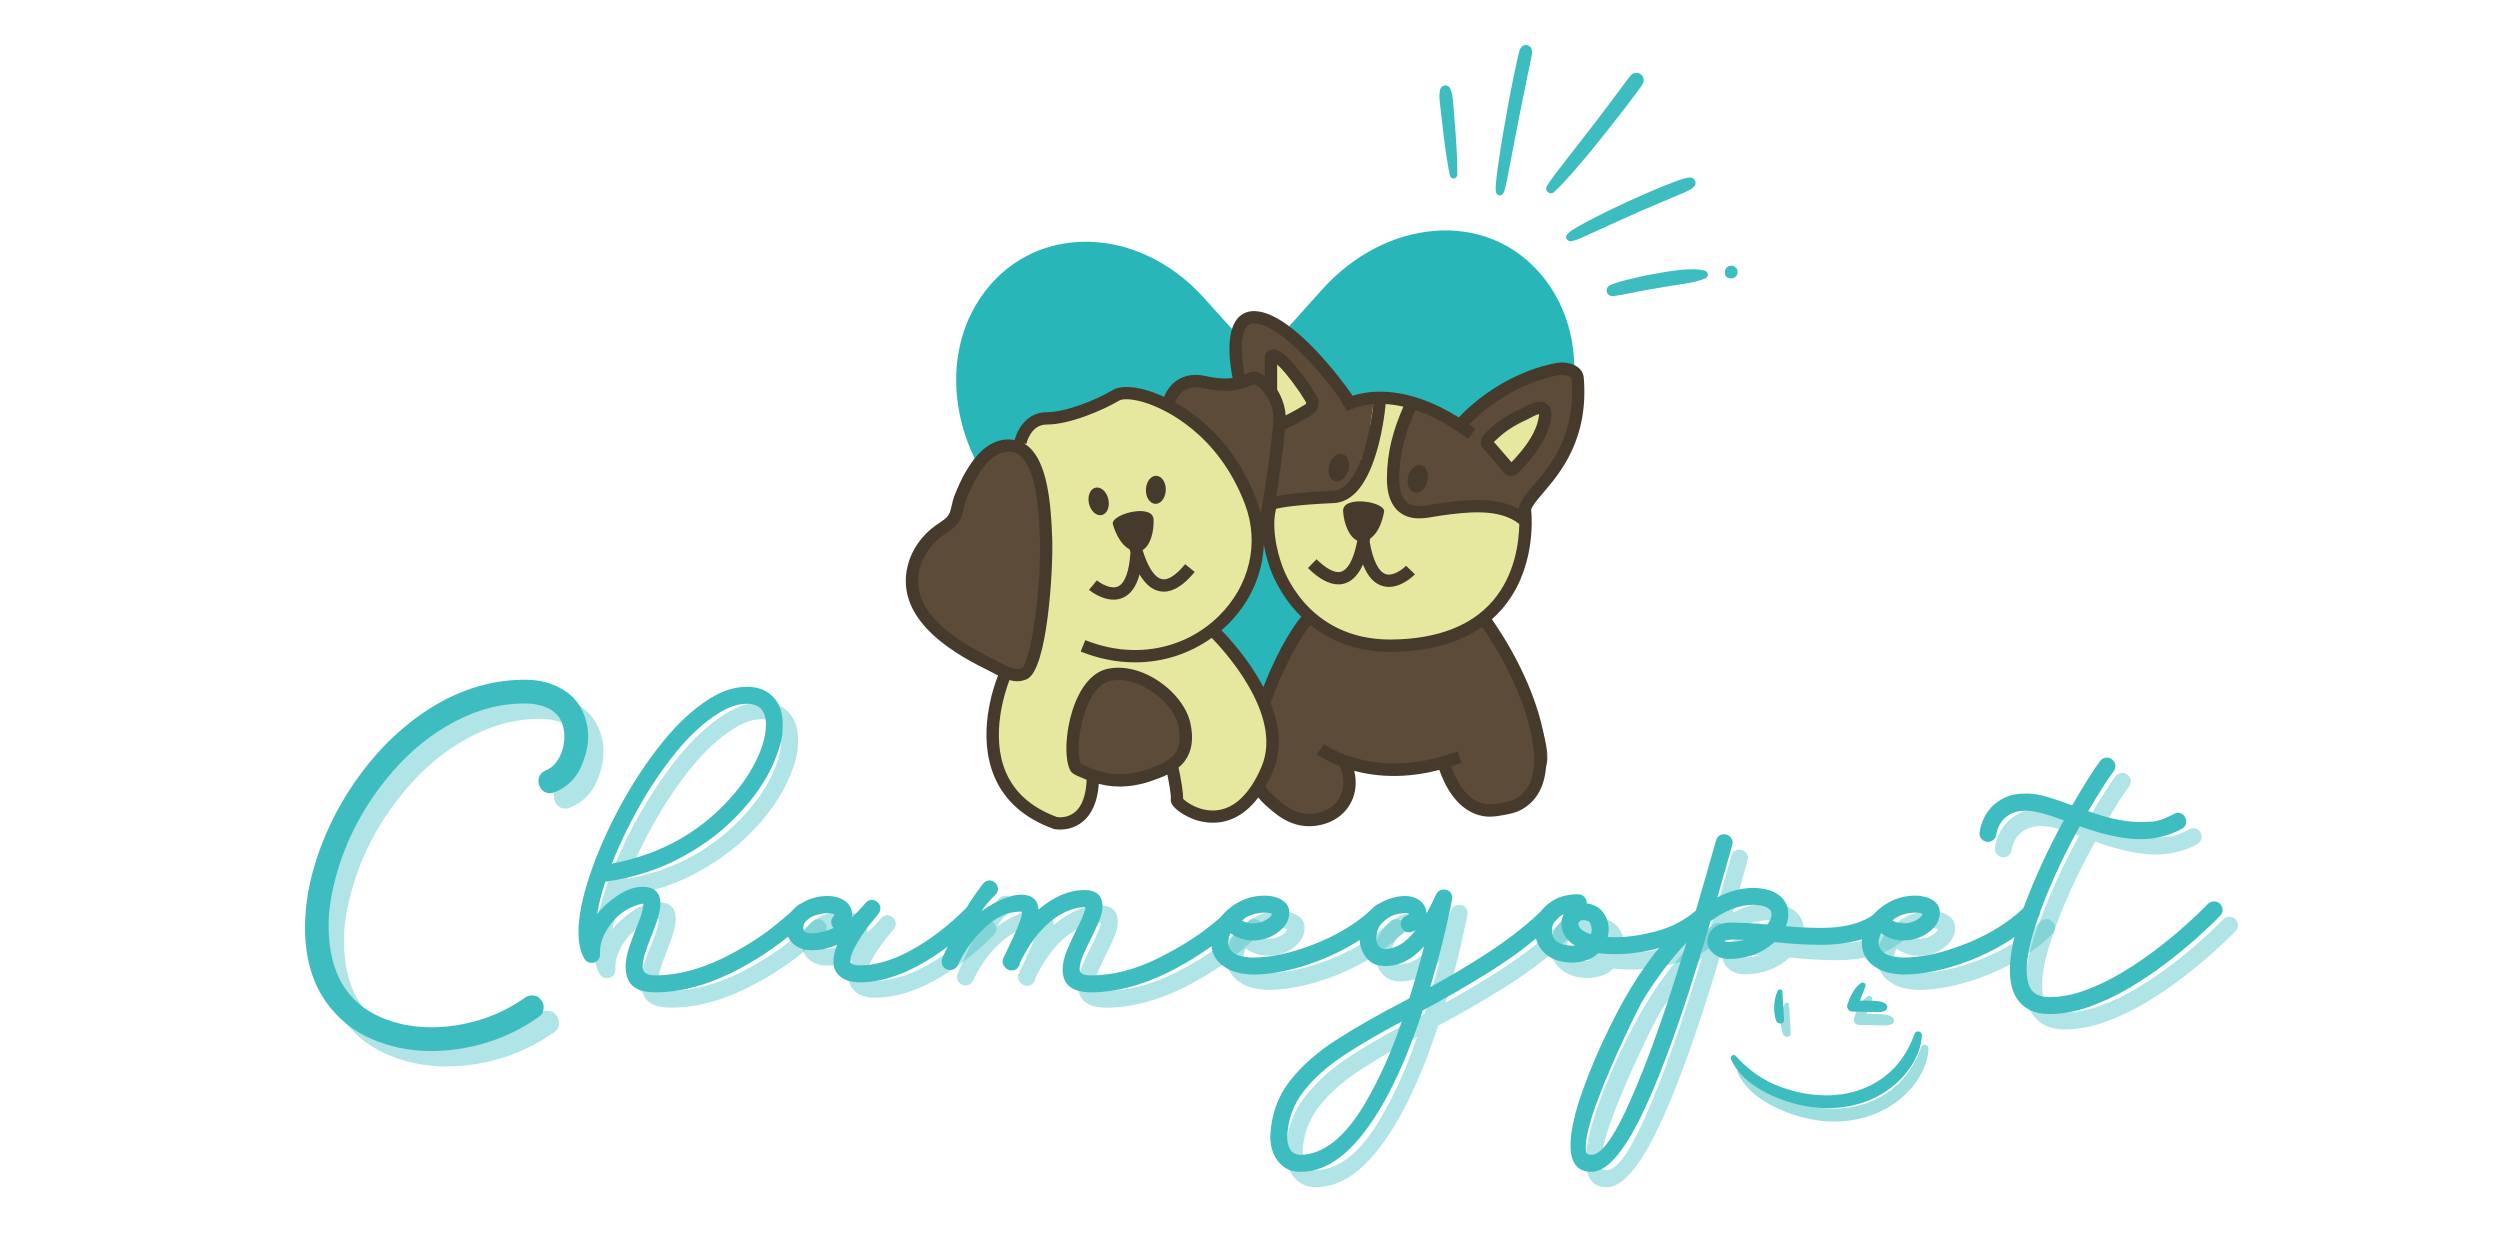 <svg xmlns="http://www.w3.org/2000/svg" xmlns:xlink="http://www.w3.org/1999/xlink" width="3000" zoomAndPan="magnify" viewBox="0 0 2250 1125" height="1500" preserveAspectRatio="xMidYMid meet" version="1.0"><defs><filter x="0%" y="0%" width="100%" height="100%" id="b01370aa56"><feColorMatrix values="0 0 0 0 1 0 0 0 0 1 0 0 0 0 1 0 0 0 1 0" color-interpolation-filters="sRGB"/></filter><g/><clipPath id="ca08e82a83"><path d="M 815.188 279.199 L 1425.926 279.199 L 1425.926 746.605 L 815.188 746.605 Z M 815.188 279.199 " clip-rule="nonzero"/></clipPath><clipPath id="2d8028dc44"><path d="M 1391 65 L 1480 65 L 1480 174 L 1391 174 Z M 1391 65 " clip-rule="nonzero"/></clipPath><clipPath id="b7f44c5e68"><path d="M 1369.555 -16.086 L 1618.801 176.535 L 1509.648 317.773 L 1260.406 125.152 Z M 1369.555 -16.086 " clip-rule="nonzero"/></clipPath><clipPath id="8d15f81ed4"><path d="M 1369.555 -16.086 L 1618.801 176.535 L 1509.648 317.773 L 1260.406 125.152 Z M 1369.555 -16.086 " clip-rule="nonzero"/></clipPath><clipPath id="d80701ae1d"><path d="M 1409 159 L 1527 159 L 1527 218 L 1409 218 Z M 1409 159 " clip-rule="nonzero"/></clipPath><clipPath id="4c67d136bb"><path d="M 1369.555 -16.086 L 1618.801 176.535 L 1509.648 317.773 L 1260.406 125.152 Z M 1369.555 -16.086 " clip-rule="nonzero"/></clipPath><clipPath id="33a7d6b806"><path d="M 1369.555 -16.086 L 1618.801 176.535 L 1509.648 317.773 L 1260.406 125.152 Z M 1369.555 -16.086 " clip-rule="nonzero"/></clipPath><clipPath id="3b74f3fc9b"><path d="M 1445 242 L 1538 242 L 1538 267 L 1445 267 Z M 1445 242 " clip-rule="nonzero"/></clipPath><clipPath id="61d024abef"><path d="M 1369.555 -16.086 L 1618.801 176.535 L 1509.648 317.773 L 1260.406 125.152 Z M 1369.555 -16.086 " clip-rule="nonzero"/></clipPath><clipPath id="5b3fb5ead1"><path d="M 1369.555 -16.086 L 1618.801 176.535 L 1509.648 317.773 L 1260.406 125.152 Z M 1369.555 -16.086 " clip-rule="nonzero"/></clipPath><clipPath id="d68b2e287f"><path d="M 1552 239 L 1564 239 L 1564 251 L 1552 251 Z M 1552 239 " clip-rule="nonzero"/></clipPath><clipPath id="03a4b66a00"><path d="M 1369.555 -16.086 L 1618.801 176.535 L 1509.648 317.773 L 1260.406 125.152 Z M 1369.555 -16.086 " clip-rule="nonzero"/></clipPath><clipPath id="18500dc54f"><path d="M 1369.555 -16.086 L 1618.801 176.535 L 1509.648 317.773 L 1260.406 125.152 Z M 1369.555 -16.086 " clip-rule="nonzero"/></clipPath><clipPath id="a42c07aa47"><path d="M 1295 76 L 1312 76 L 1312 161 L 1295 161 Z M 1295 76 " clip-rule="nonzero"/></clipPath><clipPath id="a1c8c9d706"><path d="M 1369.555 -16.086 L 1618.801 176.535 L 1509.648 317.773 L 1260.406 125.152 Z M 1369.555 -16.086 " clip-rule="nonzero"/></clipPath><clipPath id="9aa5af7b8d"><path d="M 1369.555 -16.086 L 1618.801 176.535 L 1509.648 317.773 L 1260.406 125.152 Z M 1369.555 -16.086 " clip-rule="nonzero"/></clipPath><clipPath id="7a90164fcf"><path d="M 1346 40 L 1379 40 L 1379 176 L 1346 176 Z M 1346 40 " clip-rule="nonzero"/></clipPath><clipPath id="9616fdb3c6"><path d="M 1369.555 -16.086 L 1618.801 176.535 L 1509.648 317.773 L 1260.406 125.152 Z M 1369.555 -16.086 " clip-rule="nonzero"/></clipPath><clipPath id="ba09afe68b"><path d="M 1369.555 -16.086 L 1618.801 176.535 L 1509.648 317.773 L 1260.406 125.152 Z M 1369.555 -16.086 " clip-rule="nonzero"/></clipPath><mask id="4a8a53f3c9"><g filter="url(#b01370aa56)"><rect x="-225" width="2700" fill="#000000" y="-112.5" height="1350" fill-opacity="0.5"/></g></mask><clipPath id="0aa7b6a35c"><path d="M 105 0.16 L 142 0.16 L 142 27 L 105 27 Z M 105 0.16 " clip-rule="nonzero"/></clipPath><clipPath id="5d12bb4720"><path d="M 0.602 44 L 172.75 44 L 172.75 113.68 L 0.602 113.68 Z M 0.602 44 " clip-rule="nonzero"/></clipPath><clipPath id="2314224f05"><rect x="0" width="174" y="0" height="114"/></clipPath><clipPath id="3143141a81"><path d="M 1557 928 L 1729.754 928 L 1729.754 998 L 1557 998 Z M 1557 928 " clip-rule="nonzero"/></clipPath></defs><path fill="#28b6b8" d="M 1357.27 459.766 L 1299.953 507.914 L 1220.422 574.73 C 1217.848 577.355 1215.129 579.887 1212.25 582.305 C 1209.379 584.707 1206.43 586.941 1203.41 589.02 L 1155.254 627.207 C 1142.07 638.477 1121.852 638.477 1109.688 627.23 L 1057.426 582.305 L 1003.531 537.277 L 919.656 467.219 C 861.309 418.48 840.988 329.289 882.34 268.039 C 927.777 200.734 1022.758 200.734 1083.484 268.039 L 1129.57 319.105 C 1131.758 321.523 1135.316 321.516 1137.48 319.09 L 1189.672 260.824 C 1247.113 196.68 1337.051 188.148 1386.812 246.906 C 1439.039 308.562 1419.582 407.418 1357.27 459.766 " fill-opacity="1" fill-rule="nonzero"/><path fill="#e7e89f" d="M 1172.66 565.398 L 1177.387 556.344 C 1177.387 556.344 1164.418 569.703 1148.969 604.191 C 1144.199 612.52 1139.691 620.828 1135.914 628.531 C 1124.656 603.652 1106.453 583.051 1098.758 574.973 C 1098.758 574.973 1096.348 562.5 1096.348 562.5 C 1096.059 561.02 1112.027 545.539 1113.848 542.922 C 1119.07 535.406 1123.332 527.215 1126.398 518.59 C 1132.938 500.176 1128.348 483.203 1129.852 464.703 C 1132.684 467.09 1134.973 470.305 1137.375 473.203 C 1138.293 470.953 1139.223 468.695 1140.145 466.441 C 1139 469.234 1144.07 487.258 1144.77 491.59 C 1145.762 497.766 1146.941 503.953 1148.43 510.039 C 1148.43 510.039 1156.176 534.945 1179.234 555.273 C 1177.258 558.285 1175.043 561.688 1172.66 565.398 Z M 1335.398 556.516 L 1335.297 556.309 C 1368.988 529.535 1373.059 488.215 1372.965 469.023 C 1373.086 469.133 1373.219 469.219 1373.332 469.328 L 1372.965 468.938 C 1372.93 462.508 1372.434 458.551 1372.434 458.551 C 1374.988 441.109 1426.047 415.711 1419.871 340.41 C 1419.273 333.109 1408.801 330.801 1401.605 332.184 C 1349.977 342.07 1317.105 379.375 1317.105 379.375 L 1297.457 373.238 C 1289.113 368.887 1281.281 365.68 1273.992 363.371 L 1271.484 360.695 C 1271.215 361.254 1270.988 361.801 1270.727 362.371 C 1263.297 360.242 1256.48 359.047 1250.293 358.5 L 1241.934 355.891 C 1241.973 356.219 1241.973 357.02 1241.922 358.133 C 1230.355 358.164 1221.664 360.422 1216.258 362.422 C 1215.637 362.262 1215.035 362.105 1214.414 361.945 C 1206.531 348.555 1162.543 290.66 1132.086 285.797 C 1101.512 280.914 1115.062 340.137 1115.062 340.137 L 1123.125 341.914 C 1116.395 344.719 1106.539 348.84 1083.961 343.848 C 1055.988 337.672 1050.84 364.844 1050.84 364.844 L 1050.844 364.859 C 1029.855 353.969 1011.551 351.602 1004.73 355.617 C 989.27 364.715 961.066 376.539 941.953 376.539 C 922.852 376.539 918.305 398.379 918.305 398.379 L 920.289 404.828 C 915.953 401.777 910.73 400.375 904.387 401.234 C 890.086 403.152 880.195 416.387 873.551 428.027 C 869.805 434.594 866.711 441.52 864.012 448.574 C 861.871 454.164 861.699 460.797 858.66 465.996 C 858.18 466.809 857.633 467.57 857.027 468.285 C 853.855 472.066 849.141 474.664 845.234 477.469 C 834.242 485.367 825.762 496.945 822.402 510.059 C 810.988 554.59 860.008 582.582 892.676 598.789 C 896.281 600.574 900.336 602.961 904.543 604.816 L 904.121 608.141 C 900.867 615.895 863.641 709.664 950.039 740.773 C 950.039 740.773 983.707 747.484 983.637 698.043 L 983.621 698.027 C 987.922 699.539 992.34 700.723 996.828 701.473 C 1009.133 703.531 1021.809 701.859 1033.574 697.926 C 1040.379 695.645 1048.211 692.828 1054.527 688.469 L 1054.52 688.488 C 1054.52 688.488 1060.332 715.125 1059.152 719.836 C 1058.051 724.23 1102.934 758.871 1133.844 705.543 L 1133.98 705.594 L 1133.801 705.645 C 1130.707 711.629 1146.438 723.82 1150.398 727.07 C 1159.477 734.508 1170.066 739.062 1182.039 737.891 C 1208.512 735.293 1220.766 711.773 1211.602 689.344 L 1214.105 686.504 C 1233.246 692.676 1262.383 696.84 1299.125 686.203 L 1299.125 686.211 C 1303.98 703.832 1315.461 725.164 1335.332 728.977 C 1341.066 730.078 1346.965 729.094 1352.695 728.027 C 1357.602 727.113 1362.602 726.109 1366.945 723.641 C 1401.254 704.199 1381.711 645.449 1370.289 618.434 C 1361.098 596.676 1349.25 575.664 1335.398 556.516 " fill-opacity="1" fill-rule="nonzero"/><path fill="#5b4b38" d="M 1135.914 628.531 C 1135.914 628.531 1138.137 653.215 1146.141 665.48 C 1154.148 677.75 1133.801 705.645 1133.801 705.645 L 1137.793 715.562 C 1137.793 715.562 1146.883 731.352 1171.152 737.32 C 1195.426 743.293 1214.105 708.133 1214.105 708.133 L 1214.105 686.504 C 1214.105 686.504 1245.957 698.094 1266.809 692.238 C 1287.652 686.383 1299.117 691.488 1299.117 691.488 C 1299.117 691.488 1301.227 706.441 1324.363 724.699 C 1347.504 742.953 1381.293 718.656 1391.473 689.66 C 1401.648 660.676 1342.668 557.352 1342.668 557.352 C 1342.668 557.352 1327.414 555.273 1312.008 568.379 C 1296.602 581.477 1251.242 575.586 1225.297 575.586 C 1199.355 575.586 1177.387 556.344 1177.387 556.344 Z M 996.828 701.473 C 1029.531 708.328 1061.777 678.398 1061.777 678.398 L 1065.469 658.832 L 1054.371 628.531 C 1054.371 628.531 1008.215 584.223 983.637 612 C 959.059 639.781 970.754 687.266 970.754 687.266 C 970.754 687.266 964.113 694.617 996.828 701.473 Z M 1325.609 413.531 C 1325.609 413.531 1335.246 404.246 1337.074 397.695 C 1338.906 391.141 1369.254 371.367 1382.855 368.809 C 1396.457 366.238 1385.199 388.371 1385.199 388.371 L 1364.824 420.863 L 1351.113 430.996 L 1358.488 446.562 C 1358.488 446.562 1357.02 462.43 1374.305 453.48 C 1391.586 444.531 1414.84 382.145 1414.84 382.145 L 1420.336 355.891 L 1414.84 333.766 C 1363.516 329.023 1312.008 385.496 1312.008 385.496 Z M 1270.727 362.371 C 1270.727 362.371 1247.191 412.512 1257.125 438.75 C 1267.051 464.996 1265.418 454.926 1288.832 458.516 C 1312.238 462.098 1337.074 458.047 1337.074 458.047 L 1367.383 464.703 L 1374.305 453.48 C 1374.305 453.48 1365.055 424.406 1354.258 418.516 C 1343.453 412.625 1313.762 371.059 1270.727 362.371 Z M 1146.141 350.961 C 1146.141 350.961 1141.957 328.234 1146.141 319.48 C 1150.336 310.734 1179.234 361.543 1179.234 361.543 L 1175.566 368.809 L 1171.152 382.309 L 1179.234 385.496 L 1214.105 382.309 L 1217.293 356.176 C 1217.293 356.176 1170.582 290.055 1135.207 286.473 C 1099.828 282.891 1115.062 340.137 1115.062 340.137 C 1125.188 331.586 1146.141 350.961 1146.141 350.961 Z M 1153.473 373.879 C 1148.992 372.656 1139.727 451.23 1139.727 451.23 L 1175.566 446.562 L 1204.887 451.23 L 1225.297 433.27 C 1225.297 433.27 1223.953 416.422 1225.305 412.547 C 1226.664 408.672 1235.973 398.219 1235.973 398.219 L 1233.391 381.652 L 1235.973 363.742 L 1241.934 355.891 L 1232.621 357.66 L 1157.859 380.719 Z M 904.543 604.816 C 904.543 604.816 921.262 609.801 928.113 602.027 C 934.961 594.25 951.594 463.637 936.07 427.781 C 920.547 391.926 901.863 392.926 888.914 408.461 C 875.969 423.992 858.66 465.996 858.66 465.996 C 858.66 465.996 827.746 494.543 825.07 502.305 C 822.402 510.059 815.93 537.32 838.473 562.465 C 861.016 587.609 904.543 604.816 904.543 604.816 Z M 1066.785 344.598 C 1077.121 344.684 1099.941 346.105 1104.941 348.684 C 1109.941 351.273 1120.305 341.297 1132.633 340.973 C 1144.961 340.641 1153.559 379.746 1149.445 406.52 C 1145.336 433.289 1135.207 473.527 1135.207 473.527 C 1135.207 473.527 1129.852 464.703 1120.559 440.844 C 1111.266 416.992 1074.234 373.16 1050.84 364.844 C 1050.84 364.844 1056.457 344.512 1066.785 344.598 " fill-opacity="1" fill-rule="nonzero"/><g clip-path="url(#ca08e82a83)"><path fill="#453a2b" d="M 980.074 453.25 C 978.5 446.445 981.125 440.031 985.938 438.914 C 990.75 437.801 995.922 442.41 997.496 449.207 C 999.078 456.012 996.453 462.43 991.641 463.543 C 986.836 464.66 981.656 460.047 980.074 453.25 Z M 1031.324 440.562 C 1031.547 433.586 1035.727 428.062 1040.66 428.211 C 1045.602 428.371 1049.422 434.152 1049.199 441.129 C 1048.977 448.109 1044.797 453.633 1039.863 453.473 C 1034.926 453.324 1031.102 447.539 1031.324 440.562 Z M 1284.68 433.016 C 1283.105 439.816 1277.926 444.426 1273.121 443.305 C 1268.312 442.195 1265.684 435.773 1267.262 428.977 C 1268.836 422.18 1274.016 417.566 1278.828 418.688 C 1283.637 419.797 1286.258 426.219 1284.68 433.016 Z M 1196.277 418.438 C 1198.176 411.719 1203.562 407.359 1208.316 408.699 C 1213.062 410.043 1215.387 416.574 1213.488 423.293 C 1211.59 430.012 1206.203 434.371 1201.445 433.023 C 1196.699 431.688 1194.383 425.156 1196.277 418.438 Z M 1364.211 718.828 C 1360.758 720.785 1356.492 721.691 1351.684 722.574 C 1346.043 723.633 1341.008 724.426 1336.383 723.531 C 1318.898 720.18 1309.84 700.77 1306.078 689.863 C 1309.172 688.863 1312.309 687.785 1315.508 686.578 L 1311.59 676.211 C 1238.562 703.832 1192.211 670.227 1191.75 669.891 L 1185.09 678.742 C 1185.848 679.312 1193.012 684.539 1205.613 689.453 C 1210.102 698.832 1210.344 708.695 1206.137 716.965 C 1201.648 725.777 1192.895 731.258 1181.5 732.371 C 1172.121 733.293 1162.801 730.07 1153.91 722.785 L 1153.023 722.059 C 1141.617 712.824 1139.438 708.969 1139.027 707.66 C 1141.309 703.668 1143.508 699.242 1145.617 694.293 C 1154.254 673.918 1151.207 652.289 1143.508 632.668 C 1158.867 590.148 1174.152 568.98 1179.43 562.465 C 1196.004 575.867 1219.27 586.668 1251.27 586.668 C 1251.969 586.668 1252.68 586.66 1253.387 586.656 C 1286.48 586.164 1313.445 578.613 1333.953 564.219 C 1346.25 581.871 1356.805 600.766 1365.184 620.59 C 1375.203 644.281 1395.164 701.285 1364.211 718.828 Z M 1138.703 708.191 C 1138.719 708.168 1138.734 708.156 1138.742 708.133 C 1138.734 708.156 1138.734 708.176 1138.719 708.199 Z M 1094.238 729.336 C 1079.371 730.48 1067.613 721.914 1064.793 718.871 C 1064.98 712.672 1062.625 700.035 1060.684 690.812 C 1062.852 689.008 1064.82 687 1066.488 684.691 C 1072.797 675.945 1074.387 664.875 1071.359 650.855 C 1068.258 636.535 1056.426 621.469 1040.488 611.535 C 1025.59 602.25 1009.309 598.859 995.855 602.184 C 985.434 604.781 976.422 613.547 969.805 627.566 C 959.914 648.492 956.676 679.672 963.008 692.977 L 963.016 692.984 C 964.469 696.035 967.875 697.617 972.184 699.363 C 972.68 699.566 973.098 699.73 973.395 699.867 C 974.902 700.582 976.441 701.223 977.988 701.848 C 977.449 715.543 973.883 725.547 967.531 730.848 C 960.941 736.344 953.152 735.625 951.449 735.387 C 928.777 727.113 913.246 713.535 905.293 695.008 C 891.078 661.891 904.703 621.957 908.508 612.09 C 910.797 612.699 913.125 613.102 915.5 613.102 C 918.449 613.102 921.441 612.527 924.398 611.109 C 942.754 602.355 947.879 512.805 947.012 485.559 C 945.938 452.238 942.543 416.23 925.539 401.844 C 924.238 400.742 922.855 399.867 921.453 399.047 L 923.727 399.527 C 923.879 398.816 927.66 382.078 941.961 382.078 C 963.023 382.078 992.719 369.109 1007.543 360.391 C 1010.207 358.832 1019.383 358.348 1033.785 363.434 C 1048.004 368.449 1096.305 389.805 1120.559 454.012 C 1133.719 488.848 1124.594 527.402 1096.742 554.625 C 1065.52 585.16 1019.543 593.387 976.781 576.109 L 972.637 586.387 C 988.816 592.926 1005.422 596.121 1021.648 596.121 C 1046.473 596.121 1070.336 588.523 1090.492 574.102 C 1098.625 582.309 1155.652 642.262 1135.41 689.965 C 1125.016 714.457 1110.781 728.07 1094.238 729.336 Z M 1031.82 692.668 C 1020.039 696.602 1008.242 697.762 997.742 696.012 C 991.016 694.883 984.414 692.812 978.133 689.848 C 977.723 689.656 977.098 689.395 976.355 689.094 C 975.559 688.777 973.645 687.992 972.68 687.445 C 968.668 677.434 970.848 651.305 979.824 632.301 C 983.414 624.695 989.586 615.176 998.531 612.945 C 1009.09 610.32 1022.254 613.23 1034.625 620.941 C 1048.117 629.344 1058.047 641.699 1060.527 653.203 C 1062.887 664.121 1061.922 672.07 1057.5 678.203 C 1052.355 685.348 1041.992 689.266 1031.82 692.668 Z M 827.77 511.434 C 830.684 500.066 838.227 489.328 848.469 481.965 C 849.41 481.289 850.41 480.625 851.418 479.949 C 854.691 477.758 858.402 475.273 861.273 471.844 L 861.281 471.844 C 862.086 470.887 862.805 469.879 863.445 468.793 C 865.676 464.969 866.625 460.723 867.457 456.984 C 867.969 454.652 868.465 452.461 869.191 450.547 C 872.078 443 875.074 436.535 878.363 430.781 C 886.879 415.871 895.633 408 905.129 406.723 C 906.105 406.59 907.055 406.52 907.977 406.52 C 911.961 406.52 915.383 407.77 918.375 410.301 C 933.918 423.449 935.328 467.219 935.934 485.914 C 937.32 529.098 927.844 595.863 919.629 601.113 C 913.895 603.852 906.602 599.918 899.539 596.133 C 898.02 595.316 896.547 594.523 895.137 593.824 C 858.59 575.691 817.902 549.941 827.77 511.434 Z M 1065.648 351.402 C 1070.102 348.461 1075.863 347.738 1082.766 349.266 C 1107.02 354.625 1117.988 350.062 1125.246 347.035 C 1126.613 346.461 1127.82 345.941 1128.629 345.676 C 1129.957 345.754 1134.188 348.422 1138.367 354.105 L 1138.367 354.539 L 1138.684 354.539 C 1138.836 354.754 1138.977 354.934 1139.129 355.148 C 1142 359.336 1146.719 367.91 1146.086 378.324 C 1145.043 395.672 1138.648 441.203 1134.617 462.234 C 1133.625 458.164 1132.441 454.105 1130.93 450.102 C 1112.172 400.457 1079.789 374.742 1057.449 362.219 C 1058.715 358.98 1061.188 354.344 1065.648 351.402 Z M 1157.074 373.879 C 1156.543 365.32 1153.535 357.258 1149.445 350.711 L 1149.445 328.047 C 1152.996 331.133 1159.363 337.949 1169.75 352.996 L 1175.316 361.773 C 1175.609 362.242 1175.59 362.688 1175.523 362.973 C 1175.461 363.262 1175.285 363.656 1174.832 363.938 C 1170.34 366.715 1163.965 370.418 1157.074 373.879 Z M 1122.484 293.5 C 1123.75 292.148 1126.039 290.441 1131.211 291.262 C 1156.16 295.254 1194.102 341.195 1206.992 360.594 C 1206.914 360.645 1206.828 360.695 1206.793 360.723 L 1212.668 370.109 C 1213.41 369.664 1221.523 364.867 1235.973 363.742 C 1234.324 380.23 1227.922 418.316 1213.199 434.543 C 1209.016 439.16 1204.656 441.504 1199.879 441.715 C 1171.195 442.957 1156.152 445.043 1148.582 446.562 C 1151.773 426.652 1155.09 401.773 1156.535 386.445 C 1165.863 382.156 1174.777 376.992 1180.652 373.367 C 1183.551 371.586 1185.566 368.773 1186.328 365.465 C 1187.09 362.141 1186.5 358.723 1184.668 355.832 L 1178.984 346.883 C 1158.406 317.043 1150.133 313.82 1144.812 314.559 C 1141.309 315.062 1139.301 317.566 1138.641 319.559 L 1138.367 320.406 L 1138.367 338.461 C 1133.922 335.238 1129.684 333.945 1126.082 334.93 C 1124.492 335.363 1122.836 336.031 1120.98 336.809 C 1120.699 336.922 1120.383 337.043 1120.098 337.168 C 1117.242 323.465 1115.543 300.922 1122.484 293.5 Z M 1402.656 337.621 C 1406.441 336.895 1411.137 337.633 1413.34 339.305 C 1414.281 340.016 1414.324 340.59 1414.344 340.863 C 1418.516 391.66 1395.594 418.559 1380.426 436.371 C 1373.449 444.562 1367.93 451.027 1366.953 457.754 L 1366.918 458.047 C 1345.246 446.316 1316.199 450.199 1296.012 452.941 C 1294.066 453.199 1292.031 453.551 1289.938 453.918 C 1282.414 455.234 1274.633 456.594 1269.117 453.934 C 1262.434 450.719 1259.227 442.988 1259.305 430.305 C 1259.457 407.375 1265.141 388.832 1273.82 369.047 C 1287.637 373.656 1303.547 381.641 1321.355 394.902 L 1327.98 386.012 C 1326.062 384.582 1324.176 383.242 1322.301 381.926 C 1327.938 376 1358.176 346.145 1402.656 337.621 Z M 1099.254 567.191 C 1101.016 565.668 1102.805 564.199 1104.488 562.551 C 1125.117 542.383 1136.445 516.59 1137.445 490.105 C 1139.555 502.219 1142.926 511.152 1143.137 511.684 C 1143.266 512.094 1150.617 534.75 1171.152 555.059 C 1165.82 561.5 1151.816 580.621 1137.023 618.434 C 1123.938 593.293 1105.438 573.465 1099.254 567.191 Z M 1343.273 541.074 C 1323.895 563.363 1293.609 574.973 1253.219 575.562 C 1252.559 575.578 1251.898 575.586 1251.242 575.586 C 1175.684 575.586 1154.586 511.152 1153.594 508.047 C 1153.484 507.758 1142.992 480.117 1148.414 457.918 C 1153.414 456.719 1167.305 454.223 1200.355 452.781 C 1208.668 452.422 1216.18 448.309 1222.664 440.547 C 1239.016 420.984 1245.488 381.344 1247.07 363.664 C 1251.926 363.953 1257.254 364.664 1263.047 365.996 C 1254.156 386.516 1248.387 405.98 1248.23 430.234 C 1248.113 447.395 1253.531 458.73 1264.312 463.918 C 1273.027 468.109 1283.02 466.371 1291.84 464.84 C 1293.793 464.5 1295.688 464.16 1297.492 463.918 C 1319.43 460.961 1349.105 456.984 1367.383 471.598 C 1367.098 488.07 1363.457 517.848 1343.273 541.074 Z M 1342.668 557.352 C 1345.871 554.516 1348.898 551.504 1351.711 548.258 C 1382.293 512.988 1378.805 466.141 1378.035 458.766 C 1378.957 455.184 1383.566 449.777 1388.863 443.555 C 1404.227 425.523 1429.934 395.34 1425.395 339.957 C 1425.086 336.18 1423.234 332.91 1420.043 330.477 C 1414.617 326.355 1406.367 325.637 1400.562 326.738 C 1347.684 336.871 1314.336 374.129 1312.949 375.707 L 1313.027 375.777 C 1266.938 346.871 1233.332 351.043 1217.293 356.176 C 1206.879 340.633 1165.18 285.473 1132.957 280.324 C 1123.422 278.797 1117.574 282.523 1114.387 285.934 C 1101.66 299.543 1107.789 332.629 1109.402 340.188 C 1103.742 340.992 1096.18 340.879 1085.156 338.441 C 1075.215 336.254 1066.598 337.492 1059.547 342.145 C 1053.148 346.367 1049.566 352.473 1047.574 357.156 C 1043.449 355.25 1039.941 353.855 1037.465 352.977 C 1022.125 347.566 1008.832 346.77 1001.922 350.84 C 985.312 360.609 958.648 370.996 941.961 370.996 C 924.051 370.996 915.512 386.746 913.168 396.055 C 910.156 395.492 907.012 395.293 903.645 395.738 C 890.496 397.508 879.082 407.168 868.738 425.285 C 865.172 431.543 861.926 438.512 858.84 446.59 C 857.82 449.258 857.215 451.957 856.633 454.574 C 855.914 457.812 855.238 460.867 853.871 463.199 C 853.555 463.738 853.188 464.25 852.785 464.73 C 850.922 466.945 848.168 468.785 845.254 470.734 C 844.141 471.484 843.047 472.219 841.996 472.965 C 829.504 481.949 820.625 494.629 817.031 508.684 C 803.672 560.824 866.547 592.012 890.211 603.758 C 891.527 604.398 892.887 605.141 894.293 605.895 C 895.531 606.559 896.848 607.262 898.215 607.953 C 893.898 618.898 879.047 661.871 895.086 699.316 C 904.352 720.938 922.203 736.637 948.168 745.98 L 948.961 746.203 C 949.168 746.246 951.074 746.605 953.957 746.605 C 959.043 746.605 967.18 745.484 974.449 739.508 C 982.961 732.516 987.809 721.066 988.922 705.43 C 991.238 706.02 993.562 706.551 995.914 706.938 C 999.699 707.57 1003.609 707.887 1007.609 707.887 C 1016.594 707.887 1025.996 706.301 1035.336 703.176 C 1040.539 701.438 1045.781 699.523 1050.645 697.137 C 1052.559 706.84 1054.059 716.383 1053.781 718.496 C 1051.824 726.316 1067.164 734.969 1075.816 737.867 C 1079.66 739.148 1085.141 740.465 1091.535 740.465 C 1103.555 740.465 1118.797 735.824 1132.434 717.75 C 1135.844 722.035 1140.785 726.41 1146.047 730.676 L 1146.883 731.352 C 1156.824 739.5 1167.359 743.609 1178.273 743.609 C 1179.703 743.609 1181.133 743.543 1182.582 743.398 C 1197.656 741.926 1209.832 734.121 1216.012 721.992 C 1220.363 713.449 1221.211 703.5 1218.816 693.762 C 1228.773 696.422 1240.734 698.371 1254.574 698.371 C 1266.793 698.371 1280.48 696.797 1295.422 692.934 C 1299.801 705.758 1311.016 729.957 1334.281 734.414 C 1336.426 734.832 1338.555 734.996 1340.684 734.996 C 1345.016 734.996 1349.336 734.293 1353.719 733.48 C 1359.523 732.395 1364.738 731.273 1369.684 728.469 C 1408.375 706.535 1386.566 642.699 1375.391 616.266 C 1366.629 595.539 1355.574 575.785 1342.668 557.352 Z M 1265.461 509.203 L 1273.453 516.891 C 1272.938 517.418 1262.375 528.227 1250.004 528.227 C 1248.027 528.227 1246.012 527.949 1243.977 527.312 C 1236.496 524.984 1230.801 518.566 1226.695 508.039 C 1223.34 515.469 1218.559 521.926 1211.633 524.617 C 1209.336 525.508 1206.949 525.953 1204.477 525.953 C 1196.262 525.953 1187.098 521.027 1177.145 511.23 L 1184.91 503.332 C 1191.484 509.801 1200.75 516.949 1207.609 514.289 C 1215.242 511.324 1219.473 497.801 1221.559 486.547 C 1214.234 483.309 1209.555 471.484 1208.797 460.258 C 1207.785 445.16 1248 451.539 1245.633 460.945 C 1244.977 463.535 1242.617 478.195 1233.133 484.711 C 1233 485.598 1232.859 486.488 1232.691 487.438 C 1235.57 504.27 1240.719 514.691 1247.277 516.734 C 1254.164 518.891 1262.922 511.844 1265.461 509.203 Z M 1017.398 497.121 C 1017.141 496.207 1016.895 495.336 1016.672 494.48 C 1006.531 489.027 1002.598 474.715 1001.66 472.211 C 998.289 463.117 1037.574 452.41 1038.207 467.527 C 1038.676 478.785 1035.293 491.07 1028.348 495.062 C 1031.891 506.844 1037.789 519.109 1045.258 521.105 C 1052.355 523.035 1060.793 514.879 1066.625 507.742 L 1075.207 514.758 C 1065.59 526.539 1056.277 532.484 1047.457 532.484 C 1045.746 532.484 1044.055 532.262 1042.379 531.809 C 1035.199 529.883 1029.742 523.984 1025.598 516.957 C 1022.672 527.875 1017.699 534.875 1010.516 538.012 C 1007.77 539.203 1004.961 539.691 1002.223 539.691 C 990.844 539.691 980.613 531.285 980.09 530.848 L 987.184 522.328 C 990.219 524.84 999.555 530.73 1006.105 527.84 C 1012.395 525.078 1016.379 514.16 1017.398 497.121 Z M 1346.445 395.938 C 1346.977 395.465 1347.461 395.039 1347.832 394.68 C 1354.539 388.234 1363.383 382.516 1374.125 377.691 C 1374.852 377.367 1375.82 376.855 1376.941 376.258 C 1378.52 375.418 1382.906 373.086 1385.199 372.684 C 1385.188 373.18 1385.113 373.777 1385.07 374.066 C 1383.207 388.695 1373.262 401.477 1365.945 409.828 L 1365.242 410.633 C 1363.645 412.461 1361.996 414.344 1360.312 416.02 C 1359.969 415.59 1359.602 415.137 1359.199 414.676 L 1346.066 399.527 C 1345.555 398.938 1345.043 398.406 1344.57 397.91 C 1344.523 397.867 1344.48 397.824 1344.445 397.781 C 1345.094 397.133 1345.941 396.379 1346.445 395.938 Z M 1337.691 406.785 L 1350.82 421.934 C 1351.367 422.559 1351.824 423.164 1352.234 423.695 C 1353.773 425.688 1355.68 428.168 1359.191 428.465 C 1359.414 428.484 1359.617 428.492 1359.824 428.492 C 1362.824 428.492 1365.16 426.668 1366.691 425.25 C 1369.219 422.926 1371.441 420.379 1373.59 417.918 L 1374.281 417.129 C 1382.555 407.691 1393.816 393.105 1396.07 375.453 C 1396.305 373.582 1396.5 371.375 1395.824 368.988 C 1394.938 365.887 1392.953 363.543 1390.234 362.383 C 1384.215 359.824 1377 363.672 1371.742 366.477 C 1370.879 366.93 1370.137 367.332 1369.57 367.586 C 1357.672 372.93 1347.777 379.359 1340.152 386.688 C 1339.871 386.961 1339.504 387.277 1339.109 387.633 C 1336.859 389.617 1334.059 392.09 1333.141 395.227 C 1332.828 396.305 1332.699 397.391 1332.773 398.449 C 1332.988 401.871 1335.074 404.039 1336.598 405.613 C 1336.945 405.973 1337.316 406.355 1337.691 406.785 " fill-opacity="1" fill-rule="nonzero"/></g><g clip-path="url(#2d8028dc44)"><g clip-path="url(#b7f44c5e68)"><g clip-path="url(#8d15f81ed4)"><path fill="#3dbdc0" d="M 1398.422 173.082 C 1401.598 170.02 1404.785 166.98 1407.781 163.742 C 1410.535 160.77 1413.246 157.766 1415.895 154.699 C 1421.219 148.547 1426.543 142.383 1431.688 136.078 C 1441.91 123.547 1451.961 110.879 1461.848 98.078 C 1464.648 94.453 1467.395 90.781 1470.133 87.102 C 1471.488 85.285 1472.844 83.461 1474.191 81.641 C 1474.863 80.73 1475.539 79.82 1476.207 78.906 C 1477.211 77.539 1478.082 76.141 1478.879 74.637 C 1479.578 73.301 1479.5 70.98 1478.895 69.641 C 1478.266 68.262 1477.348 67.195 1476.035 66.434 C 1474.824 65.73 1473.332 65.305 1471.914 65.551 C 1471.367 65.691 1470.82 65.84 1470.273 65.977 C 1469.168 66.426 1468.246 67.125 1467.508 68.066 C 1466.051 69.535 1464.906 71.289 1463.68 72.957 C 1462.508 74.539 1461.332 76.125 1460.156 77.707 C 1457.742 80.945 1455.293 84.164 1452.891 87.41 C 1448.078 93.91 1443.219 100.371 1438.32 106.797 C 1433.418 113.227 1428.477 119.625 1423.484 125.984 C 1418.5 132.348 1413.566 138.75 1408.594 145.117 C 1405.801 148.691 1403.012 152.254 1400.289 155.883 C 1398.957 157.656 1397.605 159.414 1396.359 161.25 C 1395.059 163.164 1393.746 165.082 1392.438 166.992 C 1391.219 168.773 1391.254 171.055 1392.805 172.629 C 1393.453 173.289 1394.34 173.824 1395.289 173.906 C 1396.32 173.996 1397.641 173.84 1398.422 173.082 Z M 1398.422 173.082 " fill-opacity="1" fill-rule="nonzero"/></g></g></g><g clip-path="url(#d80701ae1d)"><g clip-path="url(#4c67d136bb)"><g clip-path="url(#33a7d6b806)"><path fill="#3dbdc0" d="M 1413.887 217.098 C 1416.023 216.758 1418.324 216.164 1420.32 215.293 C 1422.051 214.539 1423.781 213.777 1425.512 213.031 C 1429.07 211.496 1432.574 209.832 1436.102 208.219 C 1443.074 205.023 1450.055 201.875 1457.027 198.691 C 1471.07 192.273 1485.25 186.141 1499.496 180.188 C 1503.516 178.508 1507.543 176.836 1511.539 175.105 C 1513.535 174.242 1515.582 173.457 1517.527 172.48 C 1519.805 171.336 1522.156 170.32 1524.07 168.609 C 1524.922 167.848 1525.531 167.047 1525.828 165.926 C 1526.09 164.938 1526.109 163.797 1525.676 162.84 C 1525.312 162.043 1524.785 161.359 1524.121 160.793 C 1523.074 159.91 1521.785 159.789 1520.492 159.809 C 1518.102 159.836 1515.883 160.609 1513.609 161.281 C 1511.789 161.824 1510.023 162.504 1508.238 163.164 C 1504.594 164.516 1500.973 165.914 1497.375 167.391 C 1490.191 170.34 1483.02 173.332 1475.926 176.5 C 1461.812 182.793 1447.793 189.305 1434.086 196.453 C 1429.883 198.641 1425.652 200.805 1421.551 203.172 C 1419.684 204.254 1417.812 205.344 1415.949 206.43 C 1413.855 207.652 1412.039 209.207 1410.344 210.934 C 1409.297 212 1409.398 213.98 1410.066 215.164 C 1410.812 216.461 1412.359 217.34 1413.887 217.098 Z M 1413.887 217.098 " fill-opacity="1" fill-rule="nonzero"/></g></g></g><g clip-path="url(#3b74f3fc9b)"><g clip-path="url(#61d024abef)"><g clip-path="url(#5b3fb5ead1)"><path fill="#3dbdc0" d="M 1450.254 266.426 C 1452.004 266.672 1453.609 266.324 1455.32 266.035 C 1456.707 265.805 1458.105 265.578 1459.496 265.355 C 1462.238 264.922 1464.953 264.242 1467.676 263.688 C 1473.09 262.578 1478.531 261.645 1483.965 260.641 C 1494.848 258.621 1505.789 256.992 1516.715 255.242 C 1519.785 254.75 1522.852 254.117 1525.887 253.434 C 1527.723 253.016 1529.512 252.391 1531.312 251.832 C 1532.027 251.613 1532.727 251.359 1533.43 251.102 C 1533.758 250.977 1534.094 250.871 1534.414 250.73 C 1535.25 250.363 1535.805 249.734 1536.422 249.102 C 1537.652 247.82 1537.156 245.398 1535.82 244.426 C 1535.391 244.109 1534.922 243.727 1534.43 243.547 C 1533.91 243.359 1533.348 243.266 1532.797 243.168 C 1532.094 243.051 1531.391 242.914 1530.684 242.832 C 1529.352 242.68 1528.02 242.551 1526.691 242.418 C 1524.918 242.242 1523.078 242.383 1521.293 242.418 C 1519.914 242.449 1518.535 242.453 1517.16 242.523 C 1511.59 242.812 1506.043 243.621 1500.543 244.484 C 1495.074 245.34 1489.625 246.285 1484.188 247.316 C 1478.703 248.359 1473.262 249.672 1467.84 251.004 C 1464.414 251.844 1460.934 252.617 1457.555 253.641 C 1456.082 254.09 1454.629 254.617 1453.172 255.117 C 1451.32 255.746 1449.469 256.258 1447.891 257.457 C 1446.285 258.684 1445.586 260.781 1446.09 262.715 C 1446.602 264.664 1448.246 266.145 1450.254 266.426 Z M 1450.254 266.426 " fill-opacity="1" fill-rule="nonzero"/></g></g></g><g clip-path="url(#d68b2e287f)"><g clip-path="url(#03a4b66a00)"><g clip-path="url(#18500dc54f)"><path fill="#3dbdc0" d="M 1558.27 250.039 C 1558.488 249.973 1558.699 249.914 1558.91 249.844 C 1557.426 249.641 1555.938 249.434 1554.457 249.227 C 1554.863 249.648 1555.363 249.949 1555.945 250.148 C 1556.43 250.27 1556.906 250.402 1557.387 250.523 C 1558.383 250.652 1559.344 250.523 1560.273 250.156 C 1560.707 249.914 1561.137 249.668 1561.57 249.426 C 1562.41 248.785 1563.031 247.984 1563.438 247.008 C 1563.562 246.527 1563.691 246.051 1563.816 245.57 C 1563.941 244.574 1563.816 243.613 1563.445 242.684 C 1563.184 241.949 1562.758 241.336 1562.176 240.84 C 1561.676 240.234 1561.051 239.797 1560.301 239.52 C 1559.602 239.203 1558.875 239.074 1558.129 239.137 C 1557.391 239.074 1556.668 239.199 1555.977 239.512 C 1555.238 239.773 1554.625 240.199 1554.129 240.781 C 1553.527 241.281 1553.09 241.906 1552.809 242.656 C 1552.492 243.355 1552.367 244.082 1552.43 244.828 C 1552.367 245.566 1552.488 246.289 1552.801 246.98 C 1552.98 247.508 1553.246 247.969 1553.609 248.363 C 1553.422 246.891 1553.23 245.41 1553.043 243.938 C 1552.957 244.133 1552.875 244.324 1552.797 244.527 C 1552.703 244.879 1552.613 245.23 1552.516 245.586 C 1552.516 245.945 1552.516 246.305 1552.516 246.664 C 1552.605 247.012 1552.699 247.359 1552.789 247.707 C 1552.984 248.246 1553.297 248.699 1553.723 249.059 C 1553.957 249.367 1554.254 249.594 1554.609 249.742 C 1554.91 249.977 1555.25 250.117 1555.629 250.164 C 1555.973 250.301 1556.328 250.352 1556.695 250.305 C 1557.234 250.355 1557.758 250.266 1558.27 250.039 Z M 1558.27 250.039 " fill-opacity="1" fill-rule="nonzero"/></g></g></g><g clip-path="url(#a42c07aa47)"><g clip-path="url(#a1c8c9d706)"><g clip-path="url(#9aa5af7b8d)"><path fill="#3dbdc0" d="M 1311.535 156.855 C 1311.461 151.852 1311.414 146.848 1311.305 141.848 C 1311.203 136.918 1310.785 131.977 1310.527 127.055 C 1310.262 122.086 1309.785 117.121 1309.406 112.156 C 1309.02 107.242 1308.645 102.328 1308.258 97.414 C 1308.039 94.613 1307.812 91.812 1307.543 89.02 C 1307.41 87.648 1307.199 86.281 1306.926 84.93 C 1306.578 83.199 1305.891 81.547 1305.297 79.887 C 1304.609 77.961 1302.25 76.566 1300.215 76.91 C 1298.07 77.285 1296.375 78.883 1296.047 81.074 C 1295.871 82.254 1295.633 83.445 1295.516 84.633 C 1295.359 86.172 1295.457 87.957 1295.582 89.512 C 1295.785 92.016 1296.082 94.508 1296.371 97.004 C 1296.941 101.895 1297.516 106.785 1298.082 111.676 C 1298.66 116.613 1299.23 121.559 1299.816 126.492 C 1300.398 131.379 1301.188 136.242 1301.879 141.117 C 1302.668 146.676 1303.816 152.195 1304.82 157.715 C 1305.137 159.461 1306.742 160.961 1308.609 160.645 C 1310.582 160.301 1311.562 158.75 1311.535 156.855 Z M 1311.535 156.855 " fill-opacity="1" fill-rule="nonzero"/></g></g></g><g clip-path="url(#7a90164fcf)"><g clip-path="url(#9616fdb3c6)"><g clip-path="url(#ba09afe68b)"><path fill="#3dbdc0" d="M 1352.406 174.598 C 1352.867 173.98 1353.383 173.367 1353.652 172.633 C 1353.812 172.191 1353.91 171.719 1354.031 171.27 C 1354.309 170.27 1354.582 169.266 1354.871 168.266 C 1355.535 165.949 1355.957 163.543 1356.465 161.188 C 1357.363 157.031 1358.109 152.848 1358.902 148.672 C 1360.469 140.422 1362.039 132.18 1363.602 123.926 C 1366.734 107.289 1370.215 90.723 1373.559 74.125 C 1374.492 69.496 1375.441 64.871 1376.41 60.242 C 1376.891 57.934 1377.383 55.621 1377.867 53.312 C 1378.441 50.621 1379.125 47.824 1378.652 45.082 C 1378.285 42.949 1376.859 41.23 1374.734 40.668 C 1372.801 40.152 1370.371 40.773 1369.188 42.512 C 1368.652 43.289 1368.02 44.082 1367.703 44.973 C 1367.547 45.418 1367.453 45.898 1367.324 46.355 C 1366.938 47.781 1366.52 49.203 1366.203 50.641 C 1365.75 52.711 1365.301 54.785 1364.852 56.859 C 1363.953 61.008 1363.078 65.156 1362.207 69.309 C 1360.469 77.613 1358.887 85.945 1357.355 94.289 C 1354.309 110.875 1351.383 127.484 1348.969 144.18 C 1348.289 148.848 1347.535 153.52 1347.035 158.207 C 1346.781 160.605 1346.484 162.996 1346.289 165.402 C 1346.191 166.559 1346.188 167.723 1346.148 168.883 C 1346.125 169.465 1346.098 170.043 1346.082 170.625 C 1346.055 171.773 1346.324 172.738 1346.695 173.809 C 1347.531 176.199 1350.938 176.551 1352.406 174.598 Z M 1352.406 174.598 " fill-opacity="1" fill-rule="nonzero"/></g></g></g><g fill="#3dbdc0" fill-opacity="0.4"><g transform="translate(288.337, 880.213)"><g><path d="M 113.125 79.547 C 93.988 79.547 75.926 75.781 58.938 68.25 C 43.156 61.32 29.973 50.582 19.391 36.031 C 6.461 18.008 0 -4.484 0 -31.453 C 0 -58.223 6.207 -86.16 18.625 -115.266 C 30.125 -142.141 45.75 -166.672 65.5 -188.859 C 77.195 -201.879 90.02 -213.328 103.969 -223.203 C 133.789 -244.172 165.191 -254.656 198.172 -254.656 C 212.211 -254.656 224.422 -251.117 234.797 -244.047 C 245.18 -236.973 251.648 -226.312 254.203 -212.062 C 254.609 -209.207 254.812 -206.41 254.812 -203.672 C 254.812 -194.609 252.492 -185.086 247.859 -175.109 C 243.234 -165.141 235.473 -157.863 224.578 -153.281 C 223.254 -152.77 221.93 -152.516 220.609 -152.516 C 215.93 -152.516 212.676 -154.805 210.844 -159.391 C 210.332 -160.711 210.078 -161.984 210.078 -163.203 C 210.078 -167.984 212.344 -171.289 216.875 -173.125 C 221.406 -174.957 225.145 -178.367 228.094 -183.359 C 231.656 -189.461 233.438 -196.234 233.438 -203.672 C 233.438 -209.566 232.141 -214.781 229.547 -219.312 C 226.953 -223.844 222.852 -227.301 217.25 -229.688 C 211.656 -232.082 205.297 -233.281 198.172 -233.281 C 182.086 -233.281 166.664 -230.43 151.906 -224.734 C 122.801 -213.43 97 -194.145 74.5 -166.875 C 52.926 -140.613 37.609 -111.707 28.547 -80.156 C 23.66 -63.051 21.219 -47.477 21.219 -33.438 C 21.219 8.289 37.145 35.926 69 49.469 C 82.75 55.27 97.66 58.172 113.734 58.172 C 127.891 58.172 142.297 55.977 156.953 51.594 C 171.609 47.219 185.297 40.504 198.016 31.453 C 199.953 30.129 202.039 29.469 204.281 29.469 C 204.781 29.469 205.867 29.617 207.547 29.922 C 209.234 30.223 210.992 31.598 212.828 34.047 C 214.148 35.984 214.812 38.07 214.812 40.312 C 214.812 40.812 214.656 41.926 214.344 43.656 C 214.039 45.395 212.672 47.129 210.234 48.859 C 195.672 59.234 179.641 67.066 162.141 72.359 C 145.953 77.148 129.613 79.547 113.125 79.547 Z M 113.125 79.547 "/></g></g><g transform="translate(527.885, 880.213)"><g><path d="M 36.641 -89.156 C 75.93 -96.594 108.805 -113.438 135.266 -139.688 C 147.078 -151.395 156.336 -163.305 163.047 -175.422 C 171.191 -189.973 175.266 -202.898 175.266 -214.203 C 175.266 -226.723 169.516 -232.984 158.016 -232.984 C 149.973 -232.984 141.473 -230.129 132.516 -224.422 C 119.492 -216.285 106.898 -204.758 94.734 -189.844 C 82.566 -174.938 71.469 -158.602 61.438 -140.844 C 51.414 -123.082 43.148 -105.852 36.641 -89.156 Z M 75.875 26.719 C 69.062 26.719 63.691 25.75 59.766 23.812 C 55.848 21.883 53.07 19.188 51.438 15.719 C 49.812 12.258 49 8.242 49 3.672 C 49 -1.523 50.016 -7.203 52.047 -13.359 C 54.086 -19.516 56.281 -25.492 58.625 -31.297 C 62.594 -40.555 64.727 -47.68 65.031 -52.672 C 65.031 -52.879 64.727 -53.031 64.125 -53.125 C 53.133 -50.688 44.125 -45.191 37.094 -36.641 C 29.664 -27.484 25.953 -18.578 25.953 -9.922 L 25.953 -7.328 C 25.953 -5.598 25.395 -3.969 24.281 -2.438 C 22.75 -0.707 20.863 0.156 18.625 0.156 C 15.469 0.156 13.129 -1.219 11.609 -3.969 C 8.242 -10.176 6.562 -17.91 6.562 -27.172 C 6.562 -41.316 9.945 -58.469 16.719 -78.625 C 23.488 -98.781 32.492 -119.289 43.734 -140.156 C 54.984 -161.02 67.578 -180.156 81.516 -197.562 C 95.461 -214.969 109.816 -228.301 124.578 -237.562 C 135.973 -244.688 147.117 -248.25 158.016 -248.25 C 165.035 -248.25 170.938 -246.82 175.719 -243.969 C 185.488 -238.062 190.375 -228.188 190.375 -214.344 C 190.375 -213.438 190.27 -210.867 190.062 -206.641 C 189.863 -202.422 188.441 -196.539 185.797 -189 C 183.148 -181.469 180 -174.445 176.344 -167.938 C 168.707 -154.195 158.094 -140.711 144.5 -127.484 C 130.914 -114.254 114.602 -102.727 95.562 -92.906 C 76.531 -83.082 54.906 -76.391 30.688 -72.828 C 27.332 -62.441 24.891 -52.77 23.359 -43.812 C 27.734 -49.508 33.812 -55.004 41.594 -60.297 C 49.383 -65.598 56.945 -68.25 64.281 -68.25 C 74.969 -68.25 80.312 -63.16 80.312 -52.984 C 80.312 -47.078 77.613 -37.457 72.219 -24.125 C 66.926 -11.301 64.281 -2.035 64.281 3.672 C 64.281 8.859 68.145 11.453 75.875 11.453 C 95.219 11.453 115.828 6.109 137.703 -4.578 C 155.617 -13.742 170.406 -23.031 182.062 -32.438 C 193.719 -41.852 200.613 -47.832 202.75 -50.375 C 204.27 -52.113 206.148 -52.984 208.391 -52.984 C 210.223 -52.984 211.953 -52.242 213.578 -50.766 C 215.211 -49.285 216.031 -47.477 216.031 -45.344 C 216.031 -43.508 215.344 -41.801 213.969 -40.219 C 212.594 -38.645 208.801 -35.113 202.594 -29.625 C 185.5 -14.656 166.062 -1.727 144.281 9.156 C 120.352 20.863 97.551 26.719 75.875 26.719 Z M 75.875 26.719 "/></g></g><g transform="translate(721.324, 880.213)"><g><path d="M 66.406 17.703 C 60.707 17.703 56.078 16.789 52.516 14.969 C 45.898 11.5 42.594 6.305 42.594 -0.609 C 42.594 -5.598 43.711 -10.738 45.953 -16.031 C 38.211 -12.875 30.785 -11.242 23.672 -11.141 C 16.953 -11.242 11.656 -12.82 7.781 -15.875 C 2.695 -19.945 0.156 -25.035 0.156 -31.141 C 0.156 -40.098 4.273 -47.273 12.516 -52.672 C 20.047 -57.555 28.289 -60 37.25 -60 C 42.238 -60 46.613 -59.031 50.375 -57.094 C 53.633 -55.469 56.031 -53.281 57.562 -50.531 C 58.781 -48.395 59.391 -46.156 59.391 -43.812 C 59.391 -42.801 59.285 -41.785 59.078 -40.766 C 62.547 -43.711 66.723 -48.086 71.609 -53.891 C 73.234 -55.617 75.113 -56.484 77.25 -56.484 C 79.082 -56.484 80.812 -55.742 82.438 -54.266 C 84.07 -52.797 84.891 -50.992 84.891 -48.859 C 84.891 -47.023 84.227 -45.344 82.906 -43.812 L 80.312 -40.453 C 79.188 -39.035 78.016 -37.66 76.797 -36.328 C 71.297 -29.711 66.156 -21.977 61.375 -13.125 C 58.926 -8.238 57.703 -4.32 57.703 -1.375 C 57.703 1.164 60.602 2.438 66.406 2.438 C 80.352 2.438 95.422 -1.938 111.609 -10.688 C 129.109 -20.156 146.051 -33.082 162.438 -49.469 C 163.969 -50.988 165.75 -51.75 167.781 -51.75 C 169.82 -51.75 171.602 -50.984 173.125 -49.453 C 174.656 -47.93 175.422 -46.156 175.422 -44.125 C 175.422 -42.082 174.656 -40.301 173.125 -38.781 C 156.133 -21.582 138.02 -7.738 118.781 2.75 C 100.352 12.719 82.895 17.703 66.406 17.703 Z M 23.672 -26.406 C 29.461 -26.508 35.82 -28.086 42.75 -31.141 C 41.32 -32.672 40.609 -34.609 40.609 -36.953 C 40.609 -38.68 41.27 -40.254 42.594 -41.672 C 43.207 -42.391 43.613 -42.953 43.812 -43.359 C 41.676 -44.172 39.488 -44.578 37.25 -44.578 C 34.707 -44.578 31.727 -44.117 28.312 -43.203 C 24.906 -42.285 21.906 -40.832 19.312 -38.844 C 16.719 -36.863 15.422 -34.297 15.422 -31.141 C 15.422 -30.629 15.52 -30.125 15.719 -29.625 C 16.227 -27.477 18.879 -26.406 23.672 -26.406 Z M 23.672 -26.406 "/></g></g><g transform="translate(875.373, 880.213)"><g><path d="M 120.453 26.719 C 103.359 26.719 94.812 19.848 94.812 6.109 C 94.812 0.922 96.133 -4.852 98.781 -11.219 C 101.426 -17.582 104.273 -23.766 107.328 -29.766 C 111.191 -37.203 113.785 -43.258 115.109 -47.938 L 115.266 -49.469 C 115.16 -49.77 114.852 -49.922 114.344 -49.922 C 109.562 -49.922 104.473 -48.75 99.078 -46.406 C 82.492 -39.281 68.453 -24.164 56.953 -1.062 C 56.535 -0.145 56.281 0.664 56.188 1.375 C 54.957 5.133 52.461 7.016 48.703 7.016 C 46.254 7.016 44.164 5.848 42.438 3.516 C 41.32 1.984 40.766 0.504 40.766 -0.922 C 40.766 -2.848 41.68 -5.289 43.516 -8.25 C 45.035 -11.707 47.531 -17.051 51 -24.281 C 52.32 -27.125 53.645 -30.227 54.969 -33.594 C 57.102 -39.082 58.172 -42.691 58.172 -44.422 C 58.172 -45.441 57.812 -45.953 57.094 -45.953 C 45.289 -45.953 33.992 -40.66 23.203 -30.078 C 14.555 -21.629 7.484 -11.91 1.984 -0.922 C 1.172 0.91 0.406 2.391 -0.312 3.516 C -1.727 5.547 -3.812 6.562 -6.562 6.562 C -8.695 6.562 -10.477 5.82 -11.906 4.344 C -13.332 2.875 -14.047 1.117 -14.047 -0.922 C -14.047 -1.93 -13.844 -3 -13.438 -4.125 C -11.602 -7.988 -9.922 -11.703 -8.391 -15.266 C -4.117 -25.336 0.301 -34.695 4.875 -43.344 C 9.457 -52 15.77 -61.52 23.812 -71.906 C 25.445 -73.332 27.281 -74.047 29.312 -74.047 C 31.344 -73.941 33.07 -73.07 34.5 -71.438 C 35.926 -69.812 36.641 -68.035 36.641 -66.109 C 36.535 -64.066 35.672 -62.285 34.047 -60.766 C 29.16 -56.18 25.086 -51.395 21.828 -46.406 C 35.473 -55.977 47.227 -60.914 57.094 -61.219 C 67.176 -61.219 72.52 -56.738 73.125 -47.781 C 86.863 -59.488 100.602 -65.344 114.344 -65.344 C 125.238 -65.344 130.688 -60.406 130.688 -50.531 C 130.688 -46.664 129.594 -42.133 127.406 -36.938 C 125.219 -31.75 122.773 -26.508 120.078 -21.219 C 117.379 -15.926 115.035 -10.891 113.047 -6.109 C 111.066 -1.328 110.078 2.742 110.078 6.109 C 110.078 9.672 113.535 11.453 120.453 11.453 C 140.305 11.453 160.922 6.055 182.297 -4.734 C 200.305 -13.891 215.188 -23.176 226.938 -32.594 C 238.695 -42.008 245.547 -47.938 247.484 -50.375 C 249.004 -52.113 250.883 -52.984 253.125 -52.984 C 254.957 -52.984 256.641 -52.367 258.172 -51.141 C 259.898 -49.516 260.766 -47.582 260.766 -45.344 C 260.766 -43.508 260.129 -41.828 258.859 -40.297 C 257.586 -38.773 253.848 -35.266 247.641 -29.766 C 230.535 -14.805 210.988 -1.832 189 9.156 C 164.883 20.863 142.035 26.719 120.453 26.719 Z M 120.453 26.719 "/></g></g><g transform="translate(1113.546, 880.213)"><g><path d="M 28.391 -35.266 C 33.273 -35.473 37.453 -36.797 40.922 -39.234 C 43.16 -40.766 44.582 -42.289 45.188 -43.812 C 43.562 -44.625 41.375 -45.031 38.625 -45.031 C 30.883 -45.031 23.91 -42.742 17.703 -38.172 C 19.742 -36.941 21.727 -36.148 23.656 -35.797 C 25.594 -35.441 27.172 -35.266 28.391 -35.266 Z M 28.25 10.688 C 18.883 10.477 11.352 8.848 5.656 5.797 C -4.531 0.504 -9.625 -7.535 -9.625 -18.328 C -9.625 -20.055 -9.266 -22.93 -8.547 -26.953 C -7.836 -30.973 -5.27 -35.754 -0.844 -41.297 C 3.582 -46.848 9.207 -51.406 16.031 -54.969 C 22.852 -58.531 30.383 -60.312 38.625 -60.312 C 41.988 -60.312 45.375 -59.801 48.781 -58.781 C 52.188 -57.758 55.008 -56.102 57.25 -53.812 C 59.488 -51.52 60.609 -48.594 60.609 -45.031 C 60.609 -37.906 56.945 -31.801 49.625 -26.719 C 43.207 -22.238 35.879 -20 27.641 -20 C 20.516 -20 13.895 -22.133 7.781 -26.406 C 6.258 -23.562 5.5 -20.816 5.5 -18.172 C 5.5 -16.336 5.957 -14.555 6.875 -12.828 C 9.625 -7.535 16.797 -4.785 28.391 -4.578 C 44.273 -4.68 62.086 -8.551 81.828 -16.188 C 100.961 -23.508 117.398 -33.023 131.141 -44.734 L 137.859 -51 C 139.391 -52.32 141.07 -52.984 142.906 -52.984 C 143.102 -52.984 143.711 -52.93 144.734 -52.828 C 145.754 -52.723 146.945 -51.93 148.312 -50.453 C 149.688 -48.984 150.375 -47.383 150.375 -45.656 C 150.375 -45.445 150.348 -44.754 150.297 -43.578 C 150.254 -42.41 149.469 -41.066 147.938 -39.547 L 141.062 -33.125 C 125.906 -20.301 107.992 -9.867 87.328 -1.828 C 65.754 6.41 46.062 10.582 28.25 10.688 Z M 28.25 10.688 "/></g></g><g transform="translate(1241.336, 880.213)"><g><path d="M 18.625 -12.219 C 28.602 -12.219 37.914 -17.914 46.562 -29.312 C 44.32 -27.988 42.336 -27.328 40.609 -27.328 C 37.254 -27.328 34.914 -28.957 33.594 -32.219 C 33.281 -33.133 33.125 -34.051 33.125 -34.969 C 33.125 -38.219 34.754 -40.609 38.016 -42.141 C 39.547 -42.742 40.516 -43.352 40.922 -43.969 C 40.098 -44.477 38.875 -44.734 37.25 -44.734 C 35.625 -44.734 33.078 -44.375 29.609 -43.656 C 26.148 -42.945 22.305 -40.883 18.078 -37.469 C 13.859 -34.062 11.547 -29.156 11.141 -22.75 C 11.141 -20.102 11.723 -17.734 12.891 -15.641 C 14.066 -13.555 15.977 -12.414 18.625 -12.219 Z M -57.406 172.984 C -36.539 172.773 -17.051 157.301 1.062 126.562 C 14.094 104.27 25.086 79.742 34.047 52.984 C 15.117 62.953 -2.023 72.945 -17.391 82.969 C -32.766 93 -45.055 103.941 -54.266 115.797 C -63.484 127.66 -68.395 141.273 -69 156.641 L -69 157.859 C -69 161.316 -68.16 164.625 -66.484 167.781 C -64.805 170.938 -61.781 172.672 -57.406 172.984 Z M -56.953 188.25 C -63.055 188.25 -68.145 186.719 -72.219 183.656 C -76.289 180.602 -79.316 176.711 -81.297 171.984 C -83.285 167.254 -84.281 162.289 -84.281 157.094 L -84.281 156.344 C -83.457 137.102 -77.598 120.508 -66.703 106.562 C -55.816 92.625 -41.414 79.977 -23.5 68.625 C -5.594 57.281 14.301 45.957 36.188 34.656 L 40.922 32.062 C 46.211 14.957 50.641 -0.664 54.203 -14.812 C 43.617 -2.906 31.91 3.047 19.078 3.047 C 11.648 3.047 5.953 0.477 1.984 -4.656 C -1.984 -9.789 -3.969 -15.922 -3.969 -23.047 C -3.863 -28.648 -2.719 -33.613 -0.531 -37.938 C 1.656 -42.258 4.531 -45.945 8.094 -49 C 12.363 -52.664 17.094 -55.414 22.281 -57.25 C 27.477 -59.082 32.414 -60 37.094 -60 C 41.781 -60 45.879 -58.852 49.391 -56.562 C 52.898 -54.27 55.113 -50.988 56.031 -46.719 L 56.188 -44.891 L 56.188 -43.969 C 59.031 -48.957 61.93 -54.707 64.891 -61.219 C 66.41 -64.27 68.75 -65.797 71.906 -65.797 C 76.281 -65.797 78.828 -63.508 79.547 -58.938 C 79.441 -56.695 77.609 -47.738 74.047 -32.062 C 70.785 -17.508 66 0.504 59.688 21.984 C 76.488 12.922 93.285 2.945 110.078 -7.938 C 131.141 -21.57 149.102 -35.82 163.969 -50.688 C 165.5 -52.113 167.227 -52.828 169.156 -52.828 L 170.844 -52.828 C 171.957 -52.828 173.254 -52.062 174.734 -50.531 C 176.211 -49.008 176.953 -47.227 176.953 -45.188 C 176.953 -43.156 176.188 -41.375 174.656 -39.844 C 157.25 -22.438 136.234 -6.102 111.609 9.156 C 91.859 21.477 72.316 32.727 52.984 42.906 C 36.492 93.188 17.914 131.047 -2.75 156.484 C -19.945 177.66 -38.016 188.25 -56.953 188.25 Z M -56.953 188.25 "/></g></g><g transform="translate(1395.69, 880.213)"><g><path d="M 49.922 -25.5 C 50.43 -27.02 50.688 -28.492 50.688 -29.922 C 50.688 -31.348 50.301 -33.078 49.531 -35.109 C 48.77 -37.148 46.508 -38.223 42.75 -38.328 C 40.914 -38.223 39.645 -37.508 38.938 -36.188 C 38.727 -35.781 38.625 -35.32 38.625 -34.812 C 38.625 -33.895 39.031 -32.828 39.844 -31.609 C 41.57 -29.16 44.93 -27.125 49.922 -25.5 Z M 32.672 -15.266 C 33.691 -15.266 34.66 -15.316 35.578 -15.422 C 28.754 -19.492 24.734 -25.141 23.516 -32.359 L 23.359 -34.969 C 23.359 -38.113 24.125 -41.062 25.656 -43.812 C 18.426 -40.25 14.812 -35.211 14.812 -28.703 C 14.812 -20.254 20.766 -15.773 32.672 -15.266 Z M 32.359 0 C 21.773 -0.406 13.68 -3.332 8.078 -8.781 C 2.484 -14.227 -0.312 -20.922 -0.312 -28.859 C -0.312 -33.129 0.832 -37.734 3.125 -42.672 C 5.414 -47.609 9.586 -51.984 15.641 -55.797 C 21.703 -59.617 29.312 -61.531 38.469 -61.531 C 40.707 -61.531 42.539 -60.766 43.969 -59.234 C 45.395 -57.711 46.109 -55.93 46.109 -53.891 L 46.109 -53.438 C 53.836 -52.219 59.332 -48.656 62.594 -42.75 C 64.832 -38.781 65.953 -34.555 65.953 -30.078 C 65.953 -27.836 65.645 -25.492 65.031 -23.047 L 71.75 -22.906 C 83.156 -22.906 95.648 -24.734 109.234 -28.391 C 122.828 -32.055 134.812 -38.422 145.188 -47.484 C 146.82 -48.91 148.656 -49.625 150.688 -49.625 C 152.625 -49.52 154.301 -48.703 155.719 -47.172 C 157.145 -45.648 157.859 -43.973 157.859 -42.141 C 157.859 -41.93 157.832 -41.289 157.781 -40.219 C 157.727 -39.156 156.941 -37.859 155.422 -36.328 C 144.629 -26.766 131.957 -19.645 117.406 -14.969 C 102.031 -10.082 86.812 -7.641 71.75 -7.641 C 66.156 -7.641 61.066 -7.941 56.484 -8.547 C 50.891 -3.055 42.848 -0.207 32.359 0 Z M 32.359 0 "/></g></g><g transform="translate(1534.625, 880.213)"><g><path d="M -88.547 172.984 C -79.391 172.984 -67.484 156.188 -52.828 122.594 C -37.254 87.176 -20.66 40.305 -3.047 -18.016 C -16.797 -3.461 -29.625 13.43 -41.531 32.672 C -44.988 38.578 -50.535 49.672 -58.172 65.953 C -67.535 85.797 -75.523 104.367 -82.141 121.672 C -89.773 141.93 -93.594 156.488 -93.594 165.344 C -93.594 165.551 -93.566 166.875 -93.516 169.312 C -93.461 171.758 -91.805 172.984 -88.547 172.984 Z M 35.109 -18.625 C 40.305 -18.625 45.039 -19.285 49.312 -20.609 L 39.844 -20.766 C 34.852 -20.766 31.953 -20.305 31.141 -19.391 C 32.055 -18.879 33.379 -18.625 35.109 -18.625 Z M -88.547 188.25 C -101.066 188.25 -107.328 180.258 -107.328 164.281 C -107.328 151.445 -103.457 134.395 -95.719 113.125 C -89.508 95.719 -81.57 77.242 -71.906 57.703 C -49.414 11.492 -23.719 -23.055 5.188 -45.953 C 12.008 -69.16 18.117 -90.383 23.516 -109.625 C 24.734 -113.594 27.125 -115.578 30.688 -115.578 C 33.738 -115.578 36.031 -114.301 37.562 -111.75 C 38.27 -110.531 38.625 -109.258 38.625 -107.938 C 38.625 -107.227 34.047 -90.844 24.891 -58.781 C 35.066 -64.27 45.852 -67.117 57.25 -67.328 C 64.781 -67.117 70.938 -65.848 75.719 -63.516 C 84.375 -59.234 88.703 -52.461 88.703 -43.203 C 88.703 -39.742 87.938 -36.285 86.406 -32.828 C 97.195 -31.805 107.883 -31.297 118.469 -31.297 C 142.082 -31.297 159.641 -36.844 171.141 -47.938 C 172.773 -49.469 174.609 -50.234 176.641 -50.234 C 178.578 -50.234 180.359 -49.469 181.984 -47.938 C 183.41 -46.312 184.125 -44.531 184.125 -42.594 C 184.125 -40.562 183.41 -38.727 181.984 -37.094 C 173.234 -28.645 163.055 -22.945 151.453 -20 C 140.961 -17.352 129.922 -16.031 118.328 -16.031 C 105.805 -16.031 91.707 -16.844 76.031 -18.469 C 65.039 -8.395 51.398 -3.359 35.109 -3.359 C 28.805 -3.359 23.566 -5.598 19.391 -10.078 C 16.941 -12.617 15.719 -15.52 15.719 -18.781 C 15.719 -21.125 16.379 -23.664 17.703 -26.406 C 20.859 -32.207 26.508 -35.414 34.656 -36.031 C 47.176 -36.031 58.93 -35.469 69.922 -34.344 C 72.367 -37.707 73.594 -40.766 73.594 -43.516 C 73.594 -48.805 68.195 -51.656 57.406 -52.062 C 44.781 -52.062 31.852 -47.125 18.625 -37.25 C -8.344 55.363 -32.258 119.688 -53.125 155.719 C -65.945 177.406 -77.754 188.25 -88.547 188.25 Z M -88.547 188.25 "/></g></g><g transform="translate(1699.056, 880.213)"><g><path d="M 28.391 -35.266 C 33.273 -35.473 37.453 -36.797 40.922 -39.234 C 43.16 -40.766 44.582 -42.289 45.188 -43.812 C 43.562 -44.625 41.375 -45.031 38.625 -45.031 C 30.883 -45.031 23.91 -42.742 17.703 -38.172 C 19.742 -36.941 21.727 -36.148 23.656 -35.797 C 25.594 -35.441 27.172 -35.266 28.391 -35.266 Z M 28.25 10.688 C 18.883 10.477 11.352 8.848 5.656 5.797 C -4.531 0.504 -9.625 -7.535 -9.625 -18.328 C -9.625 -20.055 -9.266 -22.93 -8.547 -26.953 C -7.836 -30.973 -5.27 -35.754 -0.844 -41.297 C 3.582 -46.848 9.207 -51.406 16.031 -54.969 C 22.852 -58.531 30.383 -60.312 38.625 -60.312 C 41.988 -60.312 45.375 -59.801 48.781 -58.781 C 52.188 -57.758 55.008 -56.102 57.25 -53.812 C 59.488 -51.52 60.609 -48.594 60.609 -45.031 C 60.609 -37.906 56.945 -31.801 49.625 -26.719 C 43.207 -22.238 35.879 -20 27.641 -20 C 20.516 -20 13.895 -22.133 7.781 -26.406 C 6.258 -23.562 5.5 -20.816 5.5 -18.172 C 5.5 -16.336 5.957 -14.555 6.875 -12.828 C 9.625 -7.535 16.797 -4.785 28.391 -4.578 C 44.273 -4.68 62.086 -8.551 81.828 -16.188 C 100.961 -23.508 117.398 -33.023 131.141 -44.734 L 137.859 -51 C 139.391 -52.32 141.07 -52.984 142.906 -52.984 C 143.102 -52.984 143.711 -52.93 144.734 -52.828 C 145.754 -52.723 146.945 -51.93 148.312 -50.453 C 149.688 -48.984 150.375 -47.383 150.375 -45.656 C 150.375 -45.445 150.348 -44.754 150.297 -43.578 C 150.254 -42.41 149.469 -41.066 147.938 -39.547 L 141.062 -33.125 C 125.906 -20.301 107.992 -9.867 87.328 -1.828 C 65.754 6.41 46.062 10.582 28.25 10.688 Z M 28.25 10.688 "/></g></g><g transform="translate(1826.845, 880.213)"><g><path d="M 31.297 46.266 C 24.68 46.266 19.031 45.145 14.344 42.906 C 2.031 36.895 -4.125 24.883 -4.125 6.875 C -4.125 -8.594 0 -27.426 8.25 -49.625 C 18.531 -76.895 30.586 -103.051 44.422 -128.094 C 28.754 -133.895 17.508 -136.797 10.688 -136.797 C 5.695 -136.797 1.578 -136.082 -1.672 -134.656 C -4.93 -133.227 -7.551 -131.445 -9.531 -129.312 C -11.52 -127.176 -13 -125.062 -13.969 -122.969 C -14.938 -120.883 -15.57 -119.129 -15.875 -117.703 C -16.176 -116.285 -16.328 -115.523 -16.328 -115.422 C -16.641 -113.285 -17.531 -111.629 -19 -110.453 C -20.477 -109.285 -22.082 -108.703 -23.812 -108.703 C -26.258 -108.703 -28.242 -109.617 -29.766 -111.453 C -30.891 -112.879 -31.453 -114.457 -31.453 -116.188 C -31.453 -116.488 -31.453 -116.711 -31.453 -116.859 C -31.453 -117.016 -31.223 -118.289 -30.766 -120.688 C -30.305 -123.082 -29.312 -126.008 -27.781 -129.469 C -26.258 -132.926 -23.945 -136.383 -20.844 -139.844 C -17.738 -143.301 -13.641 -146.227 -8.547 -148.625 C -3.461 -151.02 2.945 -152.219 10.688 -152.219 C 16.594 -152.219 23.004 -151.172 29.922 -149.078 C 36.848 -146.992 44.176 -144.477 51.906 -141.531 C 62.594 -160.051 70.988 -173.383 77.094 -181.531 C 78.625 -183.562 80.711 -184.578 83.359 -184.578 C 84.891 -184.578 86.363 -184.066 87.781 -183.047 C 89.82 -181.316 90.844 -179.234 90.844 -176.797 C 90.844 -175.266 90.332 -173.785 89.312 -172.359 C 83.719 -164.93 76.082 -152.922 66.406 -136.328 C 84.426 -129.816 100 -126.562 113.125 -126.562 C 114.852 -126.562 118.336 -126.688 123.578 -126.938 C 128.828 -127.195 135.422 -129.461 143.359 -133.734 C 144.578 -134.453 145.848 -134.812 147.172 -134.812 C 150.023 -134.812 152.164 -133.488 153.594 -130.844 C 154.301 -129.52 154.656 -128.242 154.656 -127.016 C 154.656 -124.273 153.332 -122.086 150.688 -120.453 C 139.082 -114.242 126.664 -111.141 113.438 -111.141 C 98.676 -111.141 80.457 -115.008 58.781 -122.75 C 42.289 -93.031 29.363 -64.379 20 -36.797 C 14 -19.18 11 -4.727 11 6.562 C 11 11.957 11.707 16.641 13.125 20.609 C 15.77 27.535 21.828 31 31.297 31 C 41.773 31 52.613 28.938 63.812 24.812 C 75.008 20.688 86.078 15.344 97.016 8.781 C 107.961 2.219 118.367 -4.852 128.234 -12.438 C 138.109 -20.02 146.988 -27.375 154.875 -34.5 C 162.77 -41.625 169.211 -47.785 174.203 -52.984 C 175.828 -54.398 177.656 -55.109 179.688 -55.109 C 181.727 -55.109 183.508 -54.398 185.031 -52.984 C 186.457 -51.348 187.223 -49.516 187.328 -47.484 C 187.328 -45.441 186.562 -43.66 185.031 -42.141 C 179.332 -36.234 172.234 -29.488 163.734 -21.906 C 155.242 -14.32 145.754 -6.562 135.266 1.375 C 124.785 9.312 113.742 16.664 102.141 23.438 C 90.535 30.207 78.703 35.703 66.641 39.922 C 54.578 44.148 42.797 46.266 31.297 46.266 Z M 31.297 46.266 "/></g></g></g><g fill="#3dbdc0" fill-opacity="1"><g transform="translate(274.519, 866.395)"><g><path d="M 113.125 79.547 C 93.988 79.547 75.926 75.781 58.938 68.25 C 43.156 61.32 29.973 50.582 19.391 36.031 C 6.461 18.008 0 -4.484 0 -31.453 C 0 -58.223 6.207 -86.16 18.625 -115.266 C 30.125 -142.141 45.75 -166.672 65.5 -188.859 C 77.195 -201.879 90.02 -213.328 103.969 -223.203 C 133.789 -244.172 165.191 -254.656 198.172 -254.656 C 212.211 -254.656 224.422 -251.117 234.797 -244.047 C 245.18 -236.973 251.648 -226.312 254.203 -212.062 C 254.609 -209.207 254.812 -206.41 254.812 -203.672 C 254.812 -194.609 252.492 -185.086 247.859 -175.109 C 243.234 -165.141 235.473 -157.863 224.578 -153.281 C 223.254 -152.77 221.93 -152.516 220.609 -152.516 C 215.93 -152.516 212.676 -154.805 210.844 -159.391 C 210.332 -160.711 210.078 -161.984 210.078 -163.203 C 210.078 -167.984 212.344 -171.289 216.875 -173.125 C 221.406 -174.957 225.145 -178.367 228.094 -183.359 C 231.656 -189.461 233.438 -196.234 233.438 -203.672 C 233.438 -209.566 232.141 -214.781 229.547 -219.312 C 226.953 -223.844 222.852 -227.301 217.25 -229.688 C 211.656 -232.082 205.297 -233.281 198.172 -233.281 C 182.086 -233.281 166.664 -230.43 151.906 -224.734 C 122.801 -213.43 97 -194.145 74.5 -166.875 C 52.926 -140.613 37.609 -111.707 28.547 -80.156 C 23.66 -63.051 21.219 -47.477 21.219 -33.438 C 21.219 8.289 37.145 35.926 69 49.469 C 82.75 55.27 97.66 58.172 113.734 58.172 C 127.891 58.172 142.297 55.977 156.953 51.594 C 171.609 47.219 185.297 40.504 198.016 31.453 C 199.953 30.129 202.039 29.469 204.281 29.469 C 204.781 29.469 205.867 29.617 207.547 29.922 C 209.234 30.223 210.992 31.598 212.828 34.047 C 214.148 35.984 214.812 38.07 214.812 40.312 C 214.812 40.812 214.656 41.926 214.344 43.656 C 214.039 45.395 212.672 47.129 210.234 48.859 C 195.672 59.234 179.641 67.066 162.141 72.359 C 145.953 77.148 129.613 79.547 113.125 79.547 Z M 113.125 79.547 "/></g></g><g transform="translate(514.066, 866.395)"><g><path d="M 36.641 -89.156 C 75.93 -96.594 108.805 -113.438 135.266 -139.688 C 147.078 -151.395 156.336 -163.305 163.047 -175.422 C 171.191 -189.973 175.266 -202.898 175.266 -214.203 C 175.266 -226.723 169.516 -232.984 158.016 -232.984 C 149.973 -232.984 141.473 -230.129 132.516 -224.422 C 119.492 -216.285 106.898 -204.758 94.734 -189.844 C 82.566 -174.938 71.469 -158.602 61.438 -140.844 C 51.414 -123.082 43.148 -105.852 36.641 -89.156 Z M 75.875 26.719 C 69.062 26.719 63.691 25.75 59.766 23.812 C 55.848 21.883 53.07 19.188 51.438 15.719 C 49.812 12.258 49 8.242 49 3.672 C 49 -1.523 50.016 -7.203 52.047 -13.359 C 54.086 -19.516 56.281 -25.492 58.625 -31.297 C 62.594 -40.555 64.727 -47.68 65.031 -52.672 C 65.031 -52.879 64.727 -53.031 64.125 -53.125 C 53.133 -50.688 44.125 -45.191 37.094 -36.641 C 29.664 -27.484 25.953 -18.578 25.953 -9.922 L 25.953 -7.328 C 25.953 -5.598 25.395 -3.969 24.281 -2.438 C 22.75 -0.707 20.863 0.156 18.625 0.156 C 15.469 0.156 13.129 -1.219 11.609 -3.969 C 8.242 -10.176 6.562 -17.91 6.562 -27.172 C 6.562 -41.316 9.945 -58.469 16.719 -78.625 C 23.488 -98.781 32.492 -119.289 43.734 -140.156 C 54.984 -161.02 67.578 -180.156 81.516 -197.562 C 95.461 -214.969 109.816 -228.301 124.578 -237.562 C 135.973 -244.688 147.117 -248.25 158.016 -248.25 C 165.035 -248.25 170.938 -246.82 175.719 -243.969 C 185.488 -238.062 190.375 -228.188 190.375 -214.344 C 190.375 -213.438 190.27 -210.867 190.062 -206.641 C 189.863 -202.422 188.441 -196.539 185.797 -189 C 183.148 -181.469 180 -174.445 176.344 -167.938 C 168.707 -154.195 158.094 -140.711 144.5 -127.484 C 130.914 -114.254 114.602 -102.727 95.562 -92.906 C 76.531 -83.082 54.906 -76.391 30.688 -72.828 C 27.332 -62.441 24.891 -52.77 23.359 -43.812 C 27.734 -49.508 33.812 -55.004 41.594 -60.297 C 49.383 -65.598 56.945 -68.25 64.281 -68.25 C 74.969 -68.25 80.312 -63.16 80.312 -52.984 C 80.312 -47.078 77.613 -37.457 72.219 -24.125 C 66.926 -11.301 64.281 -2.035 64.281 3.672 C 64.281 8.859 68.145 11.453 75.875 11.453 C 95.219 11.453 115.828 6.109 137.703 -4.578 C 155.617 -13.742 170.406 -23.031 182.062 -32.438 C 193.719 -41.852 200.613 -47.832 202.75 -50.375 C 204.27 -52.113 206.148 -52.984 208.391 -52.984 C 210.223 -52.984 211.953 -52.242 213.578 -50.766 C 215.211 -49.285 216.031 -47.477 216.031 -45.344 C 216.031 -43.508 215.344 -41.801 213.969 -40.219 C 212.594 -38.645 208.801 -35.113 202.594 -29.625 C 185.5 -14.656 166.062 -1.727 144.281 9.156 C 120.352 20.863 97.551 26.719 75.875 26.719 Z M 75.875 26.719 "/></g></g><g transform="translate(707.505, 866.395)"><g><path d="M 66.406 17.703 C 60.707 17.703 56.078 16.789 52.516 14.969 C 45.898 11.5 42.594 6.305 42.594 -0.609 C 42.594 -5.598 43.711 -10.738 45.953 -16.031 C 38.211 -12.875 30.785 -11.242 23.672 -11.141 C 16.953 -11.242 11.656 -12.82 7.781 -15.875 C 2.695 -19.945 0.156 -25.035 0.156 -31.141 C 0.156 -40.098 4.273 -47.273 12.516 -52.672 C 20.047 -57.555 28.289 -60 37.25 -60 C 42.238 -60 46.613 -59.031 50.375 -57.094 C 53.633 -55.469 56.031 -53.281 57.562 -50.531 C 58.781 -48.395 59.391 -46.156 59.391 -43.812 C 59.391 -42.801 59.285 -41.785 59.078 -40.766 C 62.547 -43.711 66.723 -48.086 71.609 -53.891 C 73.234 -55.617 75.113 -56.484 77.25 -56.484 C 79.082 -56.484 80.812 -55.742 82.438 -54.266 C 84.07 -52.797 84.891 -50.992 84.891 -48.859 C 84.891 -47.023 84.227 -45.344 82.906 -43.812 L 80.312 -40.453 C 79.188 -39.035 78.016 -37.66 76.797 -36.328 C 71.297 -29.711 66.156 -21.977 61.375 -13.125 C 58.926 -8.238 57.703 -4.32 57.703 -1.375 C 57.703 1.164 60.602 2.438 66.406 2.438 C 80.352 2.438 95.422 -1.938 111.609 -10.688 C 129.109 -20.156 146.051 -33.082 162.438 -49.469 C 163.969 -50.988 165.75 -51.75 167.781 -51.75 C 169.82 -51.75 171.602 -50.984 173.125 -49.453 C 174.656 -47.93 175.422 -46.156 175.422 -44.125 C 175.422 -42.082 174.656 -40.301 173.125 -38.781 C 156.133 -21.582 138.02 -7.738 118.781 2.75 C 100.352 12.719 82.895 17.703 66.406 17.703 Z M 23.672 -26.406 C 29.461 -26.508 35.82 -28.086 42.75 -31.141 C 41.32 -32.672 40.609 -34.609 40.609 -36.953 C 40.609 -38.68 41.27 -40.254 42.594 -41.672 C 43.207 -42.391 43.613 -42.953 43.812 -43.359 C 41.676 -44.172 39.488 -44.578 37.25 -44.578 C 34.707 -44.578 31.727 -44.117 28.312 -43.203 C 24.906 -42.285 21.906 -40.832 19.312 -38.844 C 16.719 -36.863 15.422 -34.297 15.422 -31.141 C 15.422 -30.629 15.52 -30.125 15.719 -29.625 C 16.227 -27.477 18.879 -26.406 23.672 -26.406 Z M 23.672 -26.406 "/></g></g><g transform="translate(861.555, 866.395)"><g><path d="M 120.453 26.719 C 103.359 26.719 94.812 19.848 94.812 6.109 C 94.812 0.922 96.133 -4.852 98.781 -11.219 C 101.426 -17.582 104.273 -23.766 107.328 -29.766 C 111.191 -37.203 113.785 -43.258 115.109 -47.938 L 115.266 -49.469 C 115.16 -49.77 114.852 -49.922 114.344 -49.922 C 109.562 -49.922 104.473 -48.75 99.078 -46.406 C 82.492 -39.281 68.453 -24.164 56.953 -1.062 C 56.535 -0.145 56.281 0.664 56.188 1.375 C 54.957 5.133 52.461 7.016 48.703 7.016 C 46.254 7.016 44.164 5.848 42.438 3.516 C 41.32 1.984 40.766 0.504 40.766 -0.922 C 40.766 -2.848 41.68 -5.289 43.516 -8.25 C 45.035 -11.707 47.531 -17.051 51 -24.281 C 52.32 -27.125 53.645 -30.227 54.969 -33.594 C 57.102 -39.082 58.172 -42.691 58.172 -44.422 C 58.172 -45.441 57.812 -45.953 57.094 -45.953 C 45.289 -45.953 33.992 -40.66 23.203 -30.078 C 14.555 -21.629 7.484 -11.91 1.984 -0.922 C 1.172 0.91 0.406 2.391 -0.312 3.516 C -1.727 5.547 -3.812 6.562 -6.562 6.562 C -8.695 6.562 -10.477 5.82 -11.906 4.344 C -13.332 2.875 -14.047 1.117 -14.047 -0.922 C -14.047 -1.93 -13.844 -3 -13.438 -4.125 C -11.602 -7.988 -9.922 -11.703 -8.391 -15.266 C -4.117 -25.336 0.301 -34.695 4.875 -43.344 C 9.457 -52 15.77 -61.52 23.812 -71.906 C 25.445 -73.332 27.281 -74.047 29.312 -74.047 C 31.344 -73.941 33.07 -73.07 34.5 -71.438 C 35.926 -69.812 36.641 -68.035 36.641 -66.109 C 36.535 -64.066 35.672 -62.285 34.047 -60.766 C 29.16 -56.18 25.086 -51.395 21.828 -46.406 C 35.473 -55.977 47.227 -60.914 57.094 -61.219 C 67.176 -61.219 72.52 -56.738 73.125 -47.781 C 86.863 -59.488 100.602 -65.344 114.344 -65.344 C 125.238 -65.344 130.688 -60.406 130.688 -50.531 C 130.688 -46.664 129.594 -42.133 127.406 -36.938 C 125.219 -31.75 122.773 -26.508 120.078 -21.219 C 117.379 -15.926 115.035 -10.891 113.047 -6.109 C 111.066 -1.328 110.078 2.742 110.078 6.109 C 110.078 9.672 113.535 11.453 120.453 11.453 C 140.305 11.453 160.922 6.055 182.297 -4.734 C 200.305 -13.891 215.188 -23.176 226.938 -32.594 C 238.695 -42.008 245.547 -47.938 247.484 -50.375 C 249.004 -52.113 250.883 -52.984 253.125 -52.984 C 254.957 -52.984 256.641 -52.367 258.172 -51.141 C 259.898 -49.516 260.766 -47.582 260.766 -45.344 C 260.766 -43.508 260.129 -41.828 258.859 -40.297 C 257.586 -38.773 253.848 -35.266 247.641 -29.766 C 230.535 -14.805 210.988 -1.832 189 9.156 C 164.883 20.863 142.035 26.719 120.453 26.719 Z M 120.453 26.719 "/></g></g><g transform="translate(1099.728, 866.395)"><g><path d="M 28.391 -35.266 C 33.273 -35.473 37.453 -36.797 40.922 -39.234 C 43.16 -40.766 44.582 -42.289 45.188 -43.812 C 43.562 -44.625 41.375 -45.031 38.625 -45.031 C 30.883 -45.031 23.91 -42.742 17.703 -38.172 C 19.742 -36.941 21.727 -36.148 23.656 -35.797 C 25.594 -35.441 27.172 -35.266 28.391 -35.266 Z M 28.25 10.688 C 18.883 10.477 11.352 8.848 5.656 5.797 C -4.531 0.504 -9.625 -7.535 -9.625 -18.328 C -9.625 -20.055 -9.266 -22.93 -8.547 -26.953 C -7.836 -30.973 -5.27 -35.754 -0.844 -41.297 C 3.582 -46.848 9.207 -51.406 16.031 -54.969 C 22.852 -58.531 30.383 -60.312 38.625 -60.312 C 41.988 -60.312 45.375 -59.801 48.781 -58.781 C 52.188 -57.758 55.008 -56.102 57.25 -53.812 C 59.488 -51.52 60.609 -48.594 60.609 -45.031 C 60.609 -37.906 56.945 -31.801 49.625 -26.719 C 43.207 -22.238 35.879 -20 27.641 -20 C 20.516 -20 13.895 -22.133 7.781 -26.406 C 6.258 -23.562 5.5 -20.816 5.5 -18.172 C 5.5 -16.336 5.957 -14.555 6.875 -12.828 C 9.625 -7.535 16.797 -4.785 28.391 -4.578 C 44.273 -4.68 62.086 -8.551 81.828 -16.188 C 100.961 -23.508 117.398 -33.023 131.141 -44.734 L 137.859 -51 C 139.391 -52.32 141.07 -52.984 142.906 -52.984 C 143.102 -52.984 143.711 -52.93 144.734 -52.828 C 145.754 -52.723 146.945 -51.93 148.312 -50.453 C 149.688 -48.984 150.375 -47.383 150.375 -45.656 C 150.375 -45.445 150.348 -44.754 150.297 -43.578 C 150.254 -42.41 149.469 -41.066 147.938 -39.547 L 141.062 -33.125 C 125.906 -20.301 107.992 -9.867 87.328 -1.828 C 65.754 6.41 46.062 10.582 28.25 10.688 Z M 28.25 10.688 "/></g></g><g transform="translate(1227.517, 866.395)"><g><path d="M 18.625 -12.219 C 28.602 -12.219 37.914 -17.914 46.562 -29.312 C 44.32 -27.988 42.336 -27.328 40.609 -27.328 C 37.254 -27.328 34.914 -28.957 33.594 -32.219 C 33.281 -33.133 33.125 -34.051 33.125 -34.969 C 33.125 -38.219 34.754 -40.609 38.016 -42.141 C 39.547 -42.742 40.516 -43.352 40.922 -43.969 C 40.098 -44.477 38.875 -44.734 37.25 -44.734 C 35.625 -44.734 33.078 -44.375 29.609 -43.656 C 26.148 -42.945 22.305 -40.883 18.078 -37.469 C 13.859 -34.062 11.547 -29.156 11.141 -22.75 C 11.141 -20.102 11.723 -17.734 12.891 -15.641 C 14.066 -13.555 15.977 -12.414 18.625 -12.219 Z M -57.406 172.984 C -36.539 172.773 -17.051 157.301 1.062 126.562 C 14.094 104.27 25.086 79.742 34.047 52.984 C 15.117 62.953 -2.023 72.945 -17.391 82.969 C -32.766 93 -45.055 103.941 -54.266 115.797 C -63.484 127.66 -68.395 141.273 -69 156.641 L -69 157.859 C -69 161.316 -68.16 164.625 -66.484 167.781 C -64.805 170.938 -61.781 172.672 -57.406 172.984 Z M -56.953 188.25 C -63.055 188.25 -68.145 186.719 -72.219 183.656 C -76.289 180.602 -79.316 176.711 -81.297 171.984 C -83.285 167.254 -84.281 162.289 -84.281 157.094 L -84.281 156.344 C -83.457 137.102 -77.598 120.508 -66.703 106.562 C -55.816 92.625 -41.414 79.977 -23.5 68.625 C -5.594 57.281 14.301 45.957 36.188 34.656 L 40.922 32.062 C 46.211 14.957 50.641 -0.664 54.203 -14.812 C 43.617 -2.906 31.91 3.047 19.078 3.047 C 11.648 3.047 5.953 0.477 1.984 -4.656 C -1.984 -9.789 -3.969 -15.922 -3.969 -23.047 C -3.863 -28.648 -2.719 -33.613 -0.531 -37.938 C 1.656 -42.258 4.531 -45.945 8.094 -49 C 12.363 -52.664 17.094 -55.414 22.281 -57.25 C 27.477 -59.082 32.414 -60 37.094 -60 C 41.781 -60 45.879 -58.852 49.391 -56.562 C 52.898 -54.27 55.113 -50.988 56.031 -46.719 L 56.188 -44.891 L 56.188 -43.969 C 59.031 -48.957 61.93 -54.707 64.891 -61.219 C 66.41 -64.27 68.75 -65.797 71.906 -65.797 C 76.281 -65.797 78.828 -63.508 79.547 -58.938 C 79.441 -56.695 77.609 -47.738 74.047 -32.062 C 70.785 -17.508 66 0.504 59.688 21.984 C 76.488 12.922 93.285 2.945 110.078 -7.938 C 131.141 -21.57 149.102 -35.82 163.969 -50.688 C 165.5 -52.113 167.227 -52.828 169.156 -52.828 L 170.844 -52.828 C 171.957 -52.828 173.254 -52.062 174.734 -50.531 C 176.211 -49.008 176.953 -47.227 176.953 -45.188 C 176.953 -43.156 176.188 -41.375 174.656 -39.844 C 157.25 -22.438 136.234 -6.102 111.609 9.156 C 91.859 21.477 72.316 32.727 52.984 42.906 C 36.492 93.188 17.914 131.047 -2.75 156.484 C -19.945 177.66 -38.016 188.25 -56.953 188.25 Z M -56.953 188.25 "/></g></g><g transform="translate(1381.872, 866.395)"><g><path d="M 49.922 -25.5 C 50.43 -27.02 50.688 -28.492 50.688 -29.922 C 50.688 -31.348 50.301 -33.078 49.531 -35.109 C 48.77 -37.148 46.508 -38.223 42.75 -38.328 C 40.914 -38.223 39.645 -37.508 38.938 -36.188 C 38.727 -35.781 38.625 -35.32 38.625 -34.812 C 38.625 -33.895 39.031 -32.828 39.844 -31.609 C 41.57 -29.16 44.93 -27.125 49.922 -25.5 Z M 32.672 -15.266 C 33.691 -15.266 34.66 -15.316 35.578 -15.422 C 28.754 -19.492 24.734 -25.141 23.516 -32.359 L 23.359 -34.969 C 23.359 -38.113 24.125 -41.062 25.656 -43.812 C 18.426 -40.25 14.812 -35.211 14.812 -28.703 C 14.812 -20.254 20.766 -15.773 32.672 -15.266 Z M 32.359 0 C 21.773 -0.406 13.68 -3.332 8.078 -8.781 C 2.484 -14.227 -0.312 -20.922 -0.312 -28.859 C -0.312 -33.129 0.832 -37.734 3.125 -42.672 C 5.414 -47.609 9.586 -51.984 15.641 -55.797 C 21.703 -59.617 29.312 -61.531 38.469 -61.531 C 40.707 -61.531 42.539 -60.766 43.969 -59.234 C 45.395 -57.711 46.109 -55.93 46.109 -53.891 L 46.109 -53.438 C 53.836 -52.219 59.332 -48.656 62.594 -42.75 C 64.832 -38.781 65.953 -34.555 65.953 -30.078 C 65.953 -27.836 65.645 -25.492 65.031 -23.047 L 71.75 -22.906 C 83.156 -22.906 95.648 -24.734 109.234 -28.391 C 122.828 -32.055 134.812 -38.422 145.188 -47.484 C 146.82 -48.91 148.656 -49.625 150.688 -49.625 C 152.625 -49.52 154.301 -48.703 155.719 -47.172 C 157.145 -45.648 157.859 -43.973 157.859 -42.141 C 157.859 -41.93 157.832 -41.289 157.781 -40.219 C 157.727 -39.156 156.941 -37.859 155.422 -36.328 C 144.629 -26.766 131.957 -19.645 117.406 -14.969 C 102.031 -10.082 86.812 -7.641 71.75 -7.641 C 66.156 -7.641 61.066 -7.941 56.484 -8.547 C 50.891 -3.055 42.848 -0.207 32.359 0 Z M 32.359 0 "/></g></g><g transform="translate(1520.806, 866.395)"><g><path d="M -88.547 172.984 C -79.391 172.984 -67.484 156.188 -52.828 122.594 C -37.254 87.176 -20.66 40.305 -3.047 -18.016 C -16.797 -3.461 -29.625 13.43 -41.531 32.672 C -44.988 38.578 -50.535 49.672 -58.172 65.953 C -67.535 85.797 -75.523 104.367 -82.141 121.672 C -89.773 141.93 -93.594 156.488 -93.594 165.344 C -93.594 165.551 -93.566 166.875 -93.516 169.312 C -93.461 171.758 -91.805 172.984 -88.547 172.984 Z M 35.109 -18.625 C 40.305 -18.625 45.039 -19.285 49.312 -20.609 L 39.844 -20.766 C 34.852 -20.766 31.953 -20.305 31.141 -19.391 C 32.055 -18.879 33.379 -18.625 35.109 -18.625 Z M -88.547 188.25 C -101.066 188.25 -107.328 180.258 -107.328 164.281 C -107.328 151.445 -103.457 134.395 -95.719 113.125 C -89.508 95.719 -81.57 77.242 -71.906 57.703 C -49.414 11.492 -23.719 -23.055 5.188 -45.953 C 12.008 -69.16 18.117 -90.383 23.516 -109.625 C 24.734 -113.594 27.125 -115.578 30.688 -115.578 C 33.738 -115.578 36.031 -114.301 37.562 -111.75 C 38.27 -110.531 38.625 -109.258 38.625 -107.938 C 38.625 -107.227 34.047 -90.844 24.891 -58.781 C 35.066 -64.27 45.852 -67.117 57.25 -67.328 C 64.781 -67.117 70.938 -65.848 75.719 -63.516 C 84.375 -59.234 88.703 -52.461 88.703 -43.203 C 88.703 -39.742 87.938 -36.285 86.406 -32.828 C 97.195 -31.805 107.883 -31.297 118.469 -31.297 C 142.082 -31.297 159.641 -36.844 171.141 -47.938 C 172.773 -49.469 174.609 -50.234 176.641 -50.234 C 178.578 -50.234 180.359 -49.469 181.984 -47.938 C 183.41 -46.312 184.125 -44.531 184.125 -42.594 C 184.125 -40.562 183.41 -38.727 181.984 -37.094 C 173.234 -28.645 163.055 -22.945 151.453 -20 C 140.961 -17.352 129.922 -16.031 118.328 -16.031 C 105.805 -16.031 91.707 -16.844 76.031 -18.469 C 65.039 -8.395 51.398 -3.359 35.109 -3.359 C 28.805 -3.359 23.566 -5.598 19.391 -10.078 C 16.941 -12.617 15.719 -15.52 15.719 -18.781 C 15.719 -21.125 16.379 -23.664 17.703 -26.406 C 20.859 -32.207 26.508 -35.414 34.656 -36.031 C 47.176 -36.031 58.93 -35.469 69.922 -34.344 C 72.367 -37.707 73.594 -40.766 73.594 -43.516 C 73.594 -48.805 68.195 -51.656 57.406 -52.062 C 44.781 -52.062 31.852 -47.125 18.625 -37.25 C -8.344 55.363 -32.258 119.688 -53.125 155.719 C -65.945 177.406 -77.754 188.25 -88.547 188.25 Z M -88.547 188.25 "/></g></g><g transform="translate(1685.237, 866.395)"><g><path d="M 28.391 -35.266 C 33.273 -35.473 37.453 -36.797 40.922 -39.234 C 43.16 -40.766 44.582 -42.289 45.188 -43.812 C 43.562 -44.625 41.375 -45.031 38.625 -45.031 C 30.883 -45.031 23.91 -42.742 17.703 -38.172 C 19.742 -36.941 21.727 -36.148 23.656 -35.797 C 25.594 -35.441 27.172 -35.266 28.391 -35.266 Z M 28.25 10.688 C 18.883 10.477 11.352 8.848 5.656 5.797 C -4.531 0.504 -9.625 -7.535 -9.625 -18.328 C -9.625 -20.055 -9.266 -22.93 -8.547 -26.953 C -7.836 -30.973 -5.27 -35.754 -0.844 -41.297 C 3.582 -46.848 9.207 -51.406 16.031 -54.969 C 22.852 -58.531 30.383 -60.312 38.625 -60.312 C 41.988 -60.312 45.375 -59.801 48.781 -58.781 C 52.188 -57.758 55.008 -56.102 57.25 -53.812 C 59.488 -51.52 60.609 -48.594 60.609 -45.031 C 60.609 -37.906 56.945 -31.801 49.625 -26.719 C 43.207 -22.238 35.879 -20 27.641 -20 C 20.516 -20 13.895 -22.133 7.781 -26.406 C 6.258 -23.562 5.5 -20.816 5.5 -18.172 C 5.5 -16.336 5.957 -14.555 6.875 -12.828 C 9.625 -7.535 16.797 -4.785 28.391 -4.578 C 44.273 -4.68 62.086 -8.551 81.828 -16.188 C 100.961 -23.508 117.398 -33.023 131.141 -44.734 L 137.859 -51 C 139.391 -52.32 141.07 -52.984 142.906 -52.984 C 143.102 -52.984 143.711 -52.93 144.734 -52.828 C 145.754 -52.723 146.945 -51.93 148.312 -50.453 C 149.688 -48.984 150.375 -47.383 150.375 -45.656 C 150.375 -45.445 150.348 -44.754 150.297 -43.578 C 150.254 -42.41 149.469 -41.066 147.938 -39.547 L 141.062 -33.125 C 125.906 -20.301 107.992 -9.867 87.328 -1.828 C 65.754 6.41 46.062 10.582 28.25 10.688 Z M 28.25 10.688 "/></g></g><g transform="translate(1813.026, 866.395)"><g><path d="M 31.297 46.266 C 24.68 46.266 19.031 45.145 14.344 42.906 C 2.031 36.895 -4.125 24.883 -4.125 6.875 C -4.125 -8.594 0 -27.426 8.25 -49.625 C 18.531 -76.895 30.586 -103.051 44.422 -128.094 C 28.754 -133.895 17.508 -136.797 10.688 -136.797 C 5.695 -136.797 1.578 -136.082 -1.672 -134.656 C -4.93 -133.227 -7.551 -131.445 -9.531 -129.312 C -11.52 -127.176 -13 -125.062 -13.969 -122.969 C -14.938 -120.883 -15.57 -119.129 -15.875 -117.703 C -16.176 -116.285 -16.328 -115.523 -16.328 -115.422 C -16.641 -113.285 -17.531 -111.629 -19 -110.453 C -20.477 -109.285 -22.082 -108.703 -23.812 -108.703 C -26.258 -108.703 -28.242 -109.617 -29.766 -111.453 C -30.891 -112.879 -31.453 -114.457 -31.453 -116.188 C -31.453 -116.488 -31.453 -116.711 -31.453 -116.859 C -31.453 -117.016 -31.223 -118.289 -30.766 -120.688 C -30.305 -123.082 -29.312 -126.008 -27.781 -129.469 C -26.258 -132.926 -23.945 -136.383 -20.844 -139.844 C -17.738 -143.301 -13.641 -146.227 -8.547 -148.625 C -3.461 -151.02 2.945 -152.219 10.688 -152.219 C 16.594 -152.219 23.004 -151.172 29.922 -149.078 C 36.848 -146.992 44.176 -144.477 51.906 -141.531 C 62.594 -160.051 70.988 -173.383 77.094 -181.531 C 78.625 -183.562 80.711 -184.578 83.359 -184.578 C 84.891 -184.578 86.363 -184.066 87.781 -183.047 C 89.82 -181.316 90.844 -179.234 90.844 -176.797 C 90.844 -175.266 90.332 -173.785 89.312 -172.359 C 83.719 -164.93 76.082 -152.922 66.406 -136.328 C 84.426 -129.816 100 -126.562 113.125 -126.562 C 114.852 -126.562 118.336 -126.688 123.578 -126.938 C 128.828 -127.195 135.422 -129.461 143.359 -133.734 C 144.578 -134.453 145.848 -134.812 147.172 -134.812 C 150.023 -134.812 152.164 -133.488 153.594 -130.844 C 154.301 -129.52 154.656 -128.242 154.656 -127.016 C 154.656 -124.273 153.332 -122.086 150.688 -120.453 C 139.082 -114.242 126.664 -111.141 113.438 -111.141 C 98.676 -111.141 80.457 -115.008 58.781 -122.75 C 42.289 -93.031 29.363 -64.379 20 -36.797 C 14 -19.18 11 -4.727 11 6.562 C 11 11.957 11.707 16.641 13.125 20.609 C 15.77 27.535 21.828 31 31.297 31 C 41.773 31 52.613 28.938 63.812 24.812 C 75.008 20.688 86.078 15.344 97.016 8.781 C 107.961 2.219 118.367 -4.852 128.234 -12.438 C 138.109 -20.02 146.988 -27.375 154.875 -34.5 C 162.77 -41.625 169.211 -47.785 174.203 -52.984 C 175.828 -54.398 177.656 -55.109 179.688 -55.109 C 181.727 -55.109 183.508 -54.398 185.031 -52.984 C 186.457 -51.348 187.223 -49.516 187.328 -47.484 C 187.328 -45.441 186.562 -43.66 185.031 -42.141 C 179.332 -36.234 172.234 -29.488 163.734 -21.906 C 155.242 -14.32 145.754 -6.562 135.266 1.375 C 124.785 9.312 113.742 16.664 102.141 23.438 C 90.535 30.207 78.703 35.703 66.641 39.922 C 54.578 44.148 42.797 46.266 31.297 46.266 Z M 31.297 46.266 "/></g></g></g><g mask="url(#4a8a53f3c9)"><g transform="matrix(1, 0, 0, 1, 1563, 896)"><g clip-path="url(#2314224f05)"><g clip-path="url(#0aa7b6a35c)"><path fill="#3dbdc0" d="M 117.66 0.859 C 111.48 5.266 108.055 13.035 105.668 20.012 C 104.688 22.824 106.707 26.375 109.828 26.434 C 114.906 26.559 119.984 26.617 125 26.68 C 129.527 26.801 135.586 27.719 139.684 25.578 C 142.133 24.293 142.191 21.172 140.113 19.52 C 136.32 16.586 129.773 16.77 125.184 16.586 C 119.859 16.402 114.539 16.461 109.277 16.891 C 111.113 18.969 112.949 21.113 114.723 23.191 C 116.375 16.402 119.801 10.344 121.82 3.676 C 122.676 1.043 119.738 -0.609 117.66 0.859 Z M 117.66 0.859 " fill-opacity="1" fill-rule="nonzero"/></g><g clip-path="url(#5d12bb4720)"><path fill="#3dbdc0" d="M 0.922 69.262 C 6.426 82.113 17.562 91.227 29.555 97.836 C 42.891 105.18 57.578 110.074 72.629 112.277 C 101.812 116.496 132.586 108.727 153.512 87.312 C 163.852 76.727 171.988 62.84 172.664 47.789 C 172.848 43.996 167.461 42.77 166.117 46.441 C 162.078 57.395 156.57 67.672 148.555 76.301 C 140.602 84.805 130.996 91.289 120.168 95.633 C 94.469 105.973 64 102.484 39.098 91.594 C 26.066 85.781 14.746 77.035 5.266 66.387 C 3.184 64.125 -0.242 66.57 0.922 69.262 Z M 0.922 69.262 " fill-opacity="1" fill-rule="nonzero"/></g><path fill="#3dbdc0" d="M 42.832 7.895 C 39.281 15.789 38.73 26.129 41.426 34.391 C 42.586 37.875 48.645 38.488 48.582 33.961 C 48.582 29.617 48.094 25.273 47.848 20.93 C 47.602 16.645 47.543 12.426 47.055 8.203 C 46.809 5.879 43.625 6.121 42.832 7.895 Z M 42.832 7.895 " fill-opacity="1" fill-rule="nonzero"/></g></g></g><path fill="#3dbdc0" d="M 1674.66 884.863 C 1668.48 889.266 1665.055 897.035 1662.668 904.012 C 1661.688 906.828 1663.707 910.375 1666.828 910.438 C 1671.906 910.559 1676.984 910.621 1682 910.68 C 1686.527 910.805 1692.586 911.723 1696.688 909.578 C 1699.133 908.293 1699.195 905.176 1697.113 903.523 C 1693.32 900.586 1686.773 900.77 1682.184 900.586 C 1676.863 900.402 1671.539 900.465 1666.277 900.891 C 1668.113 902.973 1669.949 905.113 1671.723 907.195 C 1673.375 900.402 1676.801 894.344 1678.82 887.676 C 1679.676 885.047 1676.738 883.395 1674.66 884.863 Z M 1674.66 884.863 " fill-opacity="1" fill-rule="nonzero"/><g clip-path="url(#3143141a81)"><path fill="#3dbdc0" d="M 1557.922 953.266 C 1563.426 966.113 1574.562 975.23 1586.555 981.836 C 1599.895 989.18 1614.578 994.074 1629.629 996.277 C 1658.812 1000.5 1689.59 992.727 1710.512 971.312 C 1720.852 960.73 1728.992 946.84 1729.664 931.789 C 1729.848 927.996 1724.465 926.773 1723.117 930.445 C 1719.078 941.395 1713.574 951.676 1705.559 960.301 C 1697.602 968.805 1687.996 975.289 1677.168 979.637 C 1651.473 989.977 1621 986.488 1596.102 975.598 C 1583.066 969.785 1571.75 961.035 1562.266 950.391 C 1560.184 948.125 1556.758 950.574 1557.922 953.266 Z M 1557.922 953.266 " fill-opacity="1" fill-rule="nonzero"/></g><path fill="#3dbdc0" d="M 1599.832 891.898 C 1596.285 899.789 1595.734 910.129 1598.426 918.391 C 1599.586 921.879 1605.645 922.488 1605.582 917.961 C 1605.582 913.617 1605.094 909.273 1604.848 904.93 C 1604.605 900.648 1604.543 896.426 1604.055 892.203 C 1603.809 889.879 1600.629 890.125 1599.832 891.898 Z M 1599.832 891.898 " fill-opacity="1" fill-rule="nonzero"/></svg>